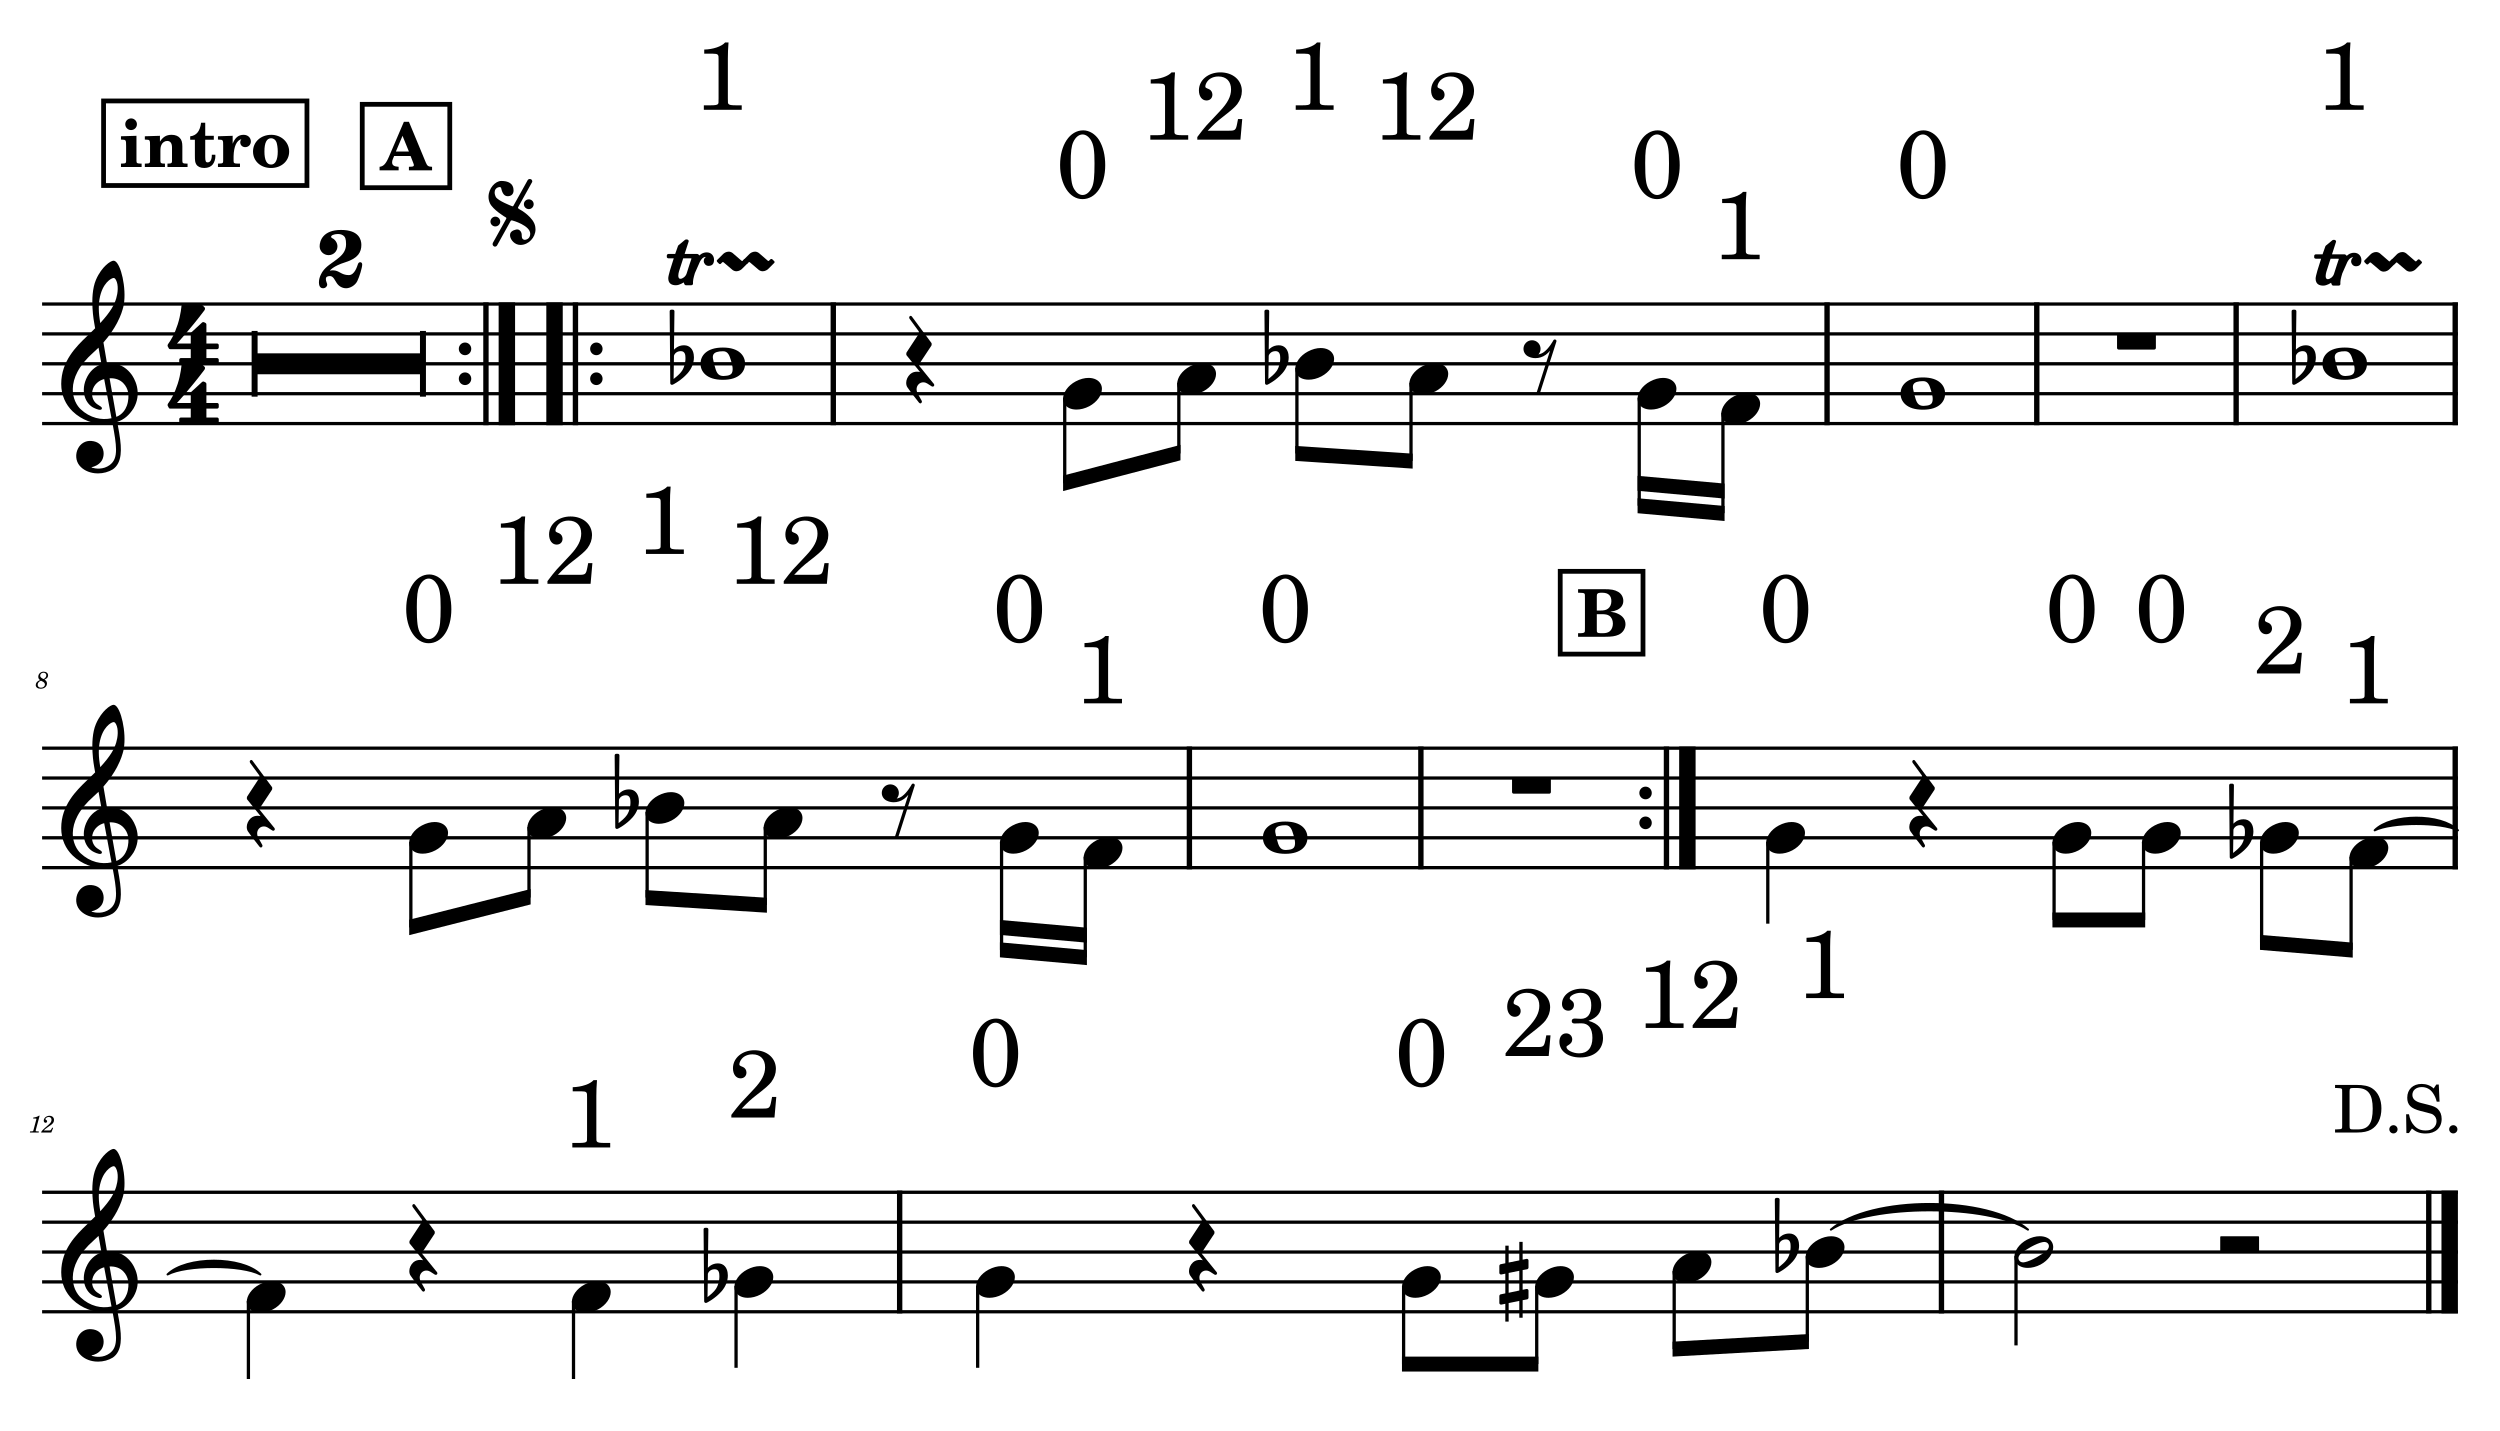 <?xml version="1.0" encoding="UTF-8" standalone="no"?>
<svg width="4208.47px" height="2409.45px" viewBox="0 0 4208.47 2409.45"
 xmlns="http://www.w3.org/2000/svg" xmlns:xlink="http://www.w3.org/1999/xlink" version="1.2" baseProfile="tiny">
<title>PETE_PIRATA</title>
<desc>Generated by MuseScore 3.6.2</desc>
<polyline class="StaffLines" fill="none" stroke="#000000" stroke-width="5.53" stroke-linejoin="bevel" points="70.866,511.817 4137.61,511.817"/>
<polyline class="StaffLines" fill="none" stroke="#000000" stroke-width="5.53" stroke-linejoin="bevel" points="70.866,562.117 4137.61,562.117"/>
<polyline class="StaffLines" fill="none" stroke="#000000" stroke-width="5.53" stroke-linejoin="bevel" points="70.866,612.417 4137.61,612.417"/>
<polyline class="StaffLines" fill="none" stroke="#000000" stroke-width="5.53" stroke-linejoin="bevel" points="70.866,662.717 4137.61,662.717"/>
<polyline class="StaffLines" fill="none" stroke="#000000" stroke-width="5.53" stroke-linejoin="bevel" points="70.866,713.017 4137.61,713.017"/>
<polyline class="StaffLines" fill="none" stroke="#000000" stroke-width="5.53" stroke-linejoin="bevel" points="70.866,1259.43 4137.61,1259.43"/>
<polyline class="StaffLines" fill="none" stroke="#000000" stroke-width="5.53" stroke-linejoin="bevel" points="70.866,1309.73 4137.61,1309.73"/>
<polyline class="StaffLines" fill="none" stroke="#000000" stroke-width="5.53" stroke-linejoin="bevel" points="70.866,1360.03 4137.61,1360.03"/>
<polyline class="StaffLines" fill="none" stroke="#000000" stroke-width="5.53" stroke-linejoin="bevel" points="70.866,1410.33 4137.61,1410.33"/>
<polyline class="StaffLines" fill="none" stroke="#000000" stroke-width="5.53" stroke-linejoin="bevel" points="70.866,1460.63 4137.61,1460.63"/>
<polyline class="StaffLines" fill="none" stroke="#000000" stroke-width="5.53" stroke-linejoin="bevel" points="70.866,2007.05 4137.61,2007.05"/>
<polyline class="StaffLines" fill="none" stroke="#000000" stroke-width="5.53" stroke-linejoin="bevel" points="70.866,2057.35 4137.61,2057.35"/>
<polyline class="StaffLines" fill="none" stroke="#000000" stroke-width="5.53" stroke-linejoin="bevel" points="70.866,2107.65 4137.61,2107.65"/>
<polyline class="StaffLines" fill="none" stroke="#000000" stroke-width="5.53" stroke-linejoin="bevel" points="70.866,2157.95 4137.61,2157.95"/>
<polyline class="StaffLines" fill="none" stroke="#000000" stroke-width="5.53" stroke-linejoin="bevel" points="70.866,2208.25 4137.61,2208.25"/>
<path class="MeasureNumber" d="M74.897,1144.03 C76.741,1143.16 77.585,1142.68 78.303,1142.11 C80.022,1140.8 80.944,1138.96 80.944,1136.91 C80.944,1133.27 77.866,1130.68 73.585,1130.68 C68.428,1130.68 64.428,1134.39 64.428,1139.24 C64.428,1141.68 65.272,1143.24 67.428,1144.8 C62.71,1146.6 60.178,1149.52 60.178,1153.16 C60.178,1157.03 63.382,1159.43 68.507,1159.43 C74.663,1159.43 79.069,1155.68 79.069,1150.47 C79.069,1148.99 78.585,1147.55 77.71,1146.39 C77.1,1145.6 76.382,1144.99 74.897,1144.03 M73.178,1143.08 C69.1,1141.16 67.632,1139.6 67.632,1137.32 C67.632,1134.55 70.1,1132.39 73.257,1132.39 C76.022,1132.39 77.944,1134.16 77.944,1136.68 C77.944,1138.32 77.178,1140.11 75.866,1141.39 C75.1,1142.16 74.507,1142.55 73.178,1143.08 M68.944,1145.88 C70.866,1146.75 71.507,1147.07 72.507,1147.68 C74.507,1148.88 75.585,1150.47 75.585,1152.27 C75.585,1155.35 72.71,1157.68 68.944,1157.68 C65.538,1157.68 63.428,1155.75 63.428,1152.68 C63.428,1149.68 65.35,1147.32 68.944,1145.88"/>
<path class="MeasureNumber" d="M66.725,1878.13 L65.569,1878.13 C63.366,1879.77 59.132,1881.17 56.241,1881.17 L55.772,1882.93 L58.522,1882.93 C60.96,1882.93 61.241,1883.01 61.241,1883.73 C61.241,1884.09 61.241,1884.09 60.85,1885.52 L56.569,1901.52 C56.038,1903.52 56.007,1903.65 55.647,1904.01 C55.241,1904.4 54.397,1904.52 52.288,1904.57 L50.569,1904.57 L50.366,1906.45 L65.163,1906.45 L65.397,1904.57 L63.241,1904.57 C60.647,1904.57 60.085,1904.37 60.085,1903.49 C60.085,1903.21 60.241,1902.29 60.444,1901.52 L66.725,1878.13 M87.991,1898.17 L86.96,1900.01 C85.35,1902.77 85.038,1903.01 82.991,1903.04 L73.725,1903.04 C74.678,1901.77 76.444,1900.29 79.632,1898.04 C84.913,1894.42 85.272,1894.17 86.397,1893.29 C89.6,1890.81 90.913,1888.45 90.913,1885.29 C90.913,1881.09 87.803,1878.29 83.194,1878.29 C78.085,1878.29 73.647,1882.06 73.647,1886.42 C73.647,1888.65 74.835,1890.09 76.757,1890.09 C78.194,1890.09 79.319,1889.01 79.319,1887.52 C79.319,1886.49 78.803,1885.81 77.475,1885.09 C76.522,1884.6 76.366,1884.42 76.366,1883.93 C76.366,1882.21 79.319,1880.29 82.038,1880.29 C84.835,1880.29 86.725,1882.17 86.725,1884.98 C86.725,1887.96 85.397,1890.17 81.803,1893.29 C71.163,1902.52 69.553,1904.21 69.194,1906.45 L86.35,1906.45 L89.444,1898.73 L87.991,1898.17 "/>
<path class="TieSegment" stroke="#000000" stroke-width="3.52" stroke-linecap="round" stroke-linejoin="round" fill-rule="evenodd" d="M3997.53,1397.76 C4025.54,1369.42 4109.59,1369.42 4137.61,1397.76 C4109.59,1383.51 4025.54,1383.51 3997.53,1397.76"/>
<path class="TieSegment" stroke="#000000" stroke-width="3.52" stroke-linecap="round" stroke-linejoin="round" fill-rule="evenodd" d="M282.095,2145.37 C313.33,2114.59 407.036,2114.59 438.271,2145.37 C407.036,2128.68 313.33,2128.68 282.095,2145.37"/>
<path class="TieSegment" stroke="#000000" stroke-width="3.52" stroke-linecap="round" stroke-linejoin="round" fill-rule="evenodd" d="M3082.11,2069.92 C3148.46,2012.46 3347.49,2012.46 3413.83,2069.92 C3347.49,2026.54 3148.46,2026.54 3082.11,2069.92"/>
<path class="BarLine" transform="matrix(2.012,0,0,2.012,772.361,587.267)" d="M10.406,0 C10.406,-2.906 8.094,-5.297 5.203,-5.297 C2.297,-5.297 0,-2.906 0,0 C0,2.906 2.297,5.297 5.203,5.297 C8.094,5.297 10.406,2.906 10.406,0"/>
<path class="BarLine" transform="matrix(2.012,0,0,2.012,772.361,637.567)" d="M10.406,0 C10.406,-2.906 8.094,-5.297 5.203,-5.297 C2.297,-5.297 0,-2.906 0,0 C0,2.906 2.297,5.297 5.203,5.297 C8.094,5.297 10.406,2.906 10.406,0"/>
<polyline class="BarLine" stroke="#000000" stroke-width="9.05" stroke-linejoin="bevel" points="818.032,509.05 818.032,715.783"/>
<polyline class="BarLine" stroke="#000000" stroke-width="27.67" stroke-linejoin="bevel" points="853.242,509.05 853.242,715.783"/>
<polyline class="BarLine" stroke="#000000" stroke-width="27.67" stroke-linejoin="bevel" points="933.491,509.05 933.491,715.783"/>
<polyline class="BarLine" stroke="#000000" stroke-width="9.05" stroke-linejoin="bevel" points="968.701,509.05 968.701,715.783"/>
<path class="BarLine" transform="matrix(2.012,0,0,2.012,993.442,587.267)" d="M10.406,0 C10.406,-2.906 8.094,-5.297 5.203,-5.297 C2.297,-5.297 0,-2.906 0,0 C0,2.906 2.297,5.297 5.203,5.297 C8.094,5.297 10.406,2.906 10.406,0"/>
<path class="BarLine" transform="matrix(2.012,0,0,2.012,993.442,637.567)" d="M10.406,0 C10.406,-2.906 8.094,-5.297 5.203,-5.297 C2.297,-5.297 0,-2.906 0,0 C0,2.906 2.297,5.297 5.203,5.297 C8.094,5.297 10.406,2.906 10.406,0"/>
<polyline class="BarLine" stroke="#000000" stroke-width="9.05" stroke-linejoin="bevel" points="1402.74,509.05 1402.74,715.783"/>
<polyline class="BarLine" stroke="#000000" stroke-width="9.05" stroke-linejoin="bevel" points="3075.65,509.05 3075.65,715.783"/>
<polyline class="BarLine" stroke="#000000" stroke-width="9.05" stroke-linejoin="bevel" points="3428.68,509.05 3428.68,715.783"/>
<polyline class="BarLine" stroke="#000000" stroke-width="9.05" stroke-linejoin="bevel" points="3764.29,509.05 3764.29,715.783"/>
<polyline class="BarLine" stroke="#000000" stroke-width="9.05" stroke-linejoin="bevel" points="4133.08,509.05 4133.08,715.783"/>
<polyline class="BarLine" stroke="#000000" stroke-width="9.05" stroke-linejoin="bevel" points="2002.22,1256.67 2002.22,1463.4"/>
<polyline class="BarLine" stroke="#000000" stroke-width="9.05" stroke-linejoin="bevel" points="2391.9,1256.67 2391.9,1463.4"/>
<path class="BarLine" transform="matrix(2.012,0,0,2.012,2759.64,1334.88)" d="M10.406,0 C10.406,-2.906 8.094,-5.297 5.203,-5.297 C2.297,-5.297 0,-2.906 0,0 C0,2.906 2.297,5.297 5.203,5.297 C8.094,5.297 10.406,2.906 10.406,0"/>
<path class="BarLine" transform="matrix(2.012,0,0,2.012,2759.64,1385.18)" d="M10.406,0 C10.406,-2.906 8.094,-5.297 5.203,-5.297 C2.297,-5.297 0,-2.906 0,0 C0,2.906 2.297,5.297 5.203,5.297 C8.094,5.297 10.406,2.906 10.406,0"/>
<polyline class="BarLine" stroke="#000000" stroke-width="9.05" stroke-linejoin="bevel" points="2805.31,1256.67 2805.31,1463.4"/>
<polyline class="BarLine" stroke="#000000" stroke-width="27.67" stroke-linejoin="bevel" points="2840.52,1256.67 2840.52,1463.4"/>
<polyline class="BarLine" stroke="#000000" stroke-width="9.05" stroke-linejoin="bevel" points="4133.08,1256.67 4133.08,1463.4"/>
<polyline class="BarLine" stroke="#000000" stroke-width="9.05" stroke-linejoin="bevel" points="1514.47,2004.28 1514.47,2211.01"/>
<polyline class="BarLine" stroke="#000000" stroke-width="9.05" stroke-linejoin="bevel" points="3268.22,2004.28 3268.22,2211.01"/>
<polyline class="BarLine" stroke="#000000" stroke-width="9.05" stroke-linejoin="bevel" points="4088.56,2004.28 4088.56,2211.01"/>
<polyline class="BarLine" stroke="#000000" stroke-width="27.67" stroke-linejoin="bevel" points="4123.77,2004.28 4123.77,2211.01"/>
<path class="Accidental" transform="matrix(2.012,0,0,2.012,1127.32,612.417)" d="M20.094,-7.906 C19.5,-11.797 17.094,-15.5 12,-15.5 C7,-15.5 4.094,-12.406 3.594,-11.797 L4,-43.906 C4,-44.703 3.406,-45.297 2.594,-45.297 L1.406,-45.297 C0.594,-45.297 0,-44.703 0,-43.906 L0.5,16.203 C0.5,17 1.094,17.594 1.906,17.594 C2.094,17.594 2.5,17.5 2.703,17.406 C3.094,17.203 9.594,14 15,7.906 C18.797,3.594 20.297,-1.297 20.297,-5.406 C20.297,-6.297 20.203,-7.094 20.094,-7.906 M13.203,-4 C13.203,-2.5 12.797,2.094 10.297,5.906 C8.594,8.5 5.203,11.203 3.297,12.703 L3.594,-6.797 C3.797,-7.703 5.297,-10.594 9.297,-10.594 C12.906,-10.594 13.203,-7.203 13.203,-5.094 L13.203,-4 "/>
<path class="Accidental" transform="matrix(2.012,0,0,2.012,2128.53,612.417)" d="M20.094,-7.906 C19.5,-11.797 17.094,-15.5 12,-15.5 C7,-15.5 4.094,-12.406 3.594,-11.797 L4,-43.906 C4,-44.703 3.406,-45.297 2.594,-45.297 L1.406,-45.297 C0.594,-45.297 0,-44.703 0,-43.906 L0.5,16.203 C0.5,17 1.094,17.594 1.906,17.594 C2.094,17.594 2.5,17.5 2.703,17.406 C3.094,17.203 9.594,14 15,7.906 C18.797,3.594 20.297,-1.297 20.297,-5.406 C20.297,-6.297 20.203,-7.094 20.094,-7.906 M13.203,-4 C13.203,-2.5 12.797,2.094 10.297,5.906 C8.594,8.5 5.203,11.203 3.297,12.703 L3.594,-6.797 C3.797,-7.703 5.297,-10.594 9.297,-10.594 C12.906,-10.594 13.203,-7.203 13.203,-5.094 L13.203,-4 "/>
<path class="Accidental" transform="matrix(2.012,0,0,2.012,3857.66,612.417)" d="M20.094,-7.906 C19.5,-11.797 17.094,-15.5 12,-15.5 C7,-15.5 4.094,-12.406 3.594,-11.797 L4,-43.906 C4,-44.703 3.406,-45.297 2.594,-45.297 L1.406,-45.297 C0.594,-45.297 0,-44.703 0,-43.906 L0.5,16.203 C0.5,17 1.094,17.594 1.906,17.594 C2.094,17.594 2.5,17.5 2.703,17.406 C3.094,17.203 9.594,14 15,7.906 C18.797,3.594 20.297,-1.297 20.297,-5.406 C20.297,-6.297 20.203,-7.094 20.094,-7.906 M13.203,-4 C13.203,-2.5 12.797,2.094 10.297,5.906 C8.594,8.5 5.203,11.203 3.297,12.703 L3.594,-6.797 C3.797,-7.703 5.297,-10.594 9.297,-10.594 C12.906,-10.594 13.203,-7.203 13.203,-5.094 L13.203,-4 "/>
<path class="Accidental" transform="matrix(2.012,0,0,2.012,1034.71,1360.03)" d="M20.094,-7.906 C19.5,-11.797 17.094,-15.5 12,-15.5 C7,-15.5 4.094,-12.406 3.594,-11.797 L4,-43.906 C4,-44.703 3.406,-45.297 2.594,-45.297 L1.406,-45.297 C0.594,-45.297 0,-44.703 0,-43.906 L0.5,16.203 C0.5,17 1.094,17.594 1.906,17.594 C2.094,17.594 2.5,17.5 2.703,17.406 C3.094,17.203 9.594,14 15,7.906 C18.797,3.594 20.297,-1.297 20.297,-5.406 C20.297,-6.297 20.203,-7.094 20.094,-7.906 M13.203,-4 C13.203,-2.5 12.797,2.094 10.297,5.906 C8.594,8.5 5.203,11.203 3.297,12.703 L3.594,-6.797 C3.797,-7.703 5.297,-10.594 9.297,-10.594 C12.906,-10.594 13.203,-7.203 13.203,-5.094 L13.203,-4 "/>
<path class="Accidental" transform="matrix(2.012,0,0,2.012,3752.52,1410.33)" d="M20.094,-7.906 C19.5,-11.797 17.094,-15.5 12,-15.5 C7,-15.5 4.094,-12.406 3.594,-11.797 L4,-43.906 C4,-44.703 3.406,-45.297 2.594,-45.297 L1.406,-45.297 C0.594,-45.297 0,-44.703 0,-43.906 L0.5,16.203 C0.5,17 1.094,17.594 1.906,17.594 C2.094,17.594 2.5,17.5 2.703,17.406 C3.094,17.203 9.594,14 15,7.906 C18.797,3.594 20.297,-1.297 20.297,-5.406 C20.297,-6.297 20.203,-7.094 20.094,-7.906 M13.203,-4 C13.203,-2.5 12.797,2.094 10.297,5.906 C8.594,8.5 5.203,11.203 3.297,12.703 L3.594,-6.797 C3.797,-7.703 5.297,-10.594 9.297,-10.594 C12.906,-10.594 13.203,-7.203 13.203,-5.094 L13.203,-4 "/>
<path class="Accidental" transform="matrix(2.012,0,0,2.012,1184.4,2157.95)" d="M20.094,-7.906 C19.5,-11.797 17.094,-15.5 12,-15.5 C7,-15.5 4.094,-12.406 3.594,-11.797 L4,-43.906 C4,-44.703 3.406,-45.297 2.594,-45.297 L1.406,-45.297 C0.594,-45.297 0,-44.703 0,-43.906 L0.5,16.203 C0.5,17 1.094,17.594 1.906,17.594 C2.094,17.594 2.5,17.5 2.703,17.406 C3.094,17.203 9.594,14 15,7.906 C18.797,3.594 20.297,-1.297 20.297,-5.406 C20.297,-6.297 20.203,-7.094 20.094,-7.906 M13.203,-4 C13.203,-2.5 12.797,2.094 10.297,5.906 C8.594,8.5 5.203,11.203 3.297,12.703 L3.594,-6.797 C3.797,-7.703 5.297,-10.594 9.297,-10.594 C12.906,-10.594 13.203,-7.203 13.203,-5.094 L13.203,-4 "/>
<path class="Accidental" transform="matrix(2.012,0,0,2.012,2523.97,2157.95)" d="M23.297,-10.594 C23.906,-10.703 24.406,-11.406 24.406,-12 L24.406,-17.906 C24.406,-18.703 23.797,-19.297 23,-19.297 L22.797,-19.297 L19.5,-18.594 L19.5,-33.5 L16.703,-33.5 L16.703,-18 L7.797,-16.203 L7.797,-30.297 L5,-30.297 L5,-15.594 L1.094,-14.797 C0.5,-14.703 0,-14 0,-13.406 L0,-13.203 L0,-7.406 L0,-7.594 C0,-6.797 0.594,-6.203 1.406,-6.203 L1.703,-6.203 L5,-6.906 L5,9.594 L1.094,10.406 C0.5,10.5 0,11.203 0,11.797 L0,17.594 C0,18.406 0.594,19 1.406,19 L1.703,19 L5,18.297 L5,33.203 L7.797,33.203 L7.797,17.703 L16.703,15.906 L16.703,30 L19.5,30 L19.5,15.297 L23.297,14.594 C23.906,14.5 24.406,13.797 24.406,13.203 L24.406,7.297 C24.406,6.5 23.797,5.906 23,5.906 L22.797,5.906 L19.5,6.594 L19.5,-9.906 L23.297,-10.594 M7.797,9.094 L7.797,-7.5 L16.703,-9.297 L16.703,7.203 L7.797,9.094 "/>
<path class="Accidental" transform="matrix(2.012,0,0,2.012,2987.72,2107.65)" d="M20.094,-7.906 C19.5,-11.797 17.094,-15.5 12,-15.5 C7,-15.5 4.094,-12.406 3.594,-11.797 L4,-43.906 C4,-44.703 3.406,-45.297 2.594,-45.297 L1.406,-45.297 C0.594,-45.297 0,-44.703 0,-43.906 L0.5,16.203 C0.5,17 1.094,17.594 1.906,17.594 C2.094,17.594 2.5,17.5 2.703,17.406 C3.094,17.203 9.594,14 15,7.906 C18.797,3.594 20.297,-1.297 20.297,-5.406 C20.297,-6.297 20.203,-7.094 20.094,-7.906 M13.203,-4 C13.203,-2.5 12.797,2.094 10.297,5.906 C8.594,8.5 5.203,11.203 3.297,12.703 L3.594,-6.797 C3.797,-7.703 5.297,-10.594 9.297,-10.594 C12.906,-10.594 13.203,-7.203 13.203,-5.094 L13.203,-4 "/>
<polyline class="Stem" stroke="#000000" stroke-width="5.53" stroke-linejoin="bevel" points="1792.35,669.477 1792.35,813.617"/>
<polyline class="Stem" stroke="#000000" stroke-width="5.53" stroke-linejoin="bevel" points="1984.43,644.327 1984.43,763.317"/>
<polyline class="Stem" stroke="#000000" stroke-width="5.53" stroke-linejoin="bevel" points="2183.2,619.177 2183.2,763.317"/>
<polyline class="Stem" stroke="#000000" stroke-width="5.53" stroke-linejoin="bevel" points="2375.28,644.327 2375.28,775.892"/>
<polyline class="Stem" stroke="#000000" stroke-width="5.53" stroke-linejoin="bevel" points="2759.45,669.477 2759.45,851.342"/>
<polyline class="Stem" stroke="#000000" stroke-width="5.53" stroke-linejoin="bevel" points="2900.37,694.627 2900.37,863.917"/>
<polyline class="Stem" stroke="#000000" stroke-width="5.53" stroke-linejoin="bevel" points="691.616,1417.09 691.616,1561.23"/>
<polyline class="Stem" stroke="#000000" stroke-width="5.53" stroke-linejoin="bevel" points="890.496,1391.94 890.496,1510.93"/>
<polyline class="Stem" stroke="#000000" stroke-width="5.53" stroke-linejoin="bevel" points="1089.38,1366.79 1089.38,1510.93"/>
<polyline class="Stem" stroke="#000000" stroke-width="5.53" stroke-linejoin="bevel" points="1288.26,1391.94 1288.26,1523.51"/>
<polyline class="Stem" stroke="#000000" stroke-width="5.53" stroke-linejoin="bevel" points="1686.02,1417.09 1686.02,1598.96"/>
<polyline class="Stem" stroke="#000000" stroke-width="5.53" stroke-linejoin="bevel" points="1826.94,1442.24 1826.94,1611.53"/>
<polyline class="Stem" stroke="#000000" stroke-width="5.53" stroke-linejoin="bevel" points="2975.88,1417.09 2975.88,1554.94"/>
<polyline class="Stem" stroke="#000000" stroke-width="5.53" stroke-linejoin="bevel" points="3457.82,1417.09 3457.82,1548.66"/>
<polyline class="Stem" stroke="#000000" stroke-width="5.53" stroke-linejoin="bevel" points="3608.43,1417.09 3608.43,1548.66"/>
<polyline class="Stem" stroke="#000000" stroke-width="5.53" stroke-linejoin="bevel" points="3807.19,1417.09 3807.19,1586.38"/>
<polyline class="Stem" stroke="#000000" stroke-width="5.53" stroke-linejoin="bevel" points="3957.8,1442.24 3957.8,1598.96"/>
<polyline class="Stem" stroke="#000000" stroke-width="5.53" stroke-linejoin="bevel" points="418.157,2189.86 418.157,2321.42"/>
<polyline class="Stem" stroke="#000000" stroke-width="5.53" stroke-linejoin="bevel" points="965.434,2189.86 965.434,2321.42"/>
<polyline class="Stem" stroke="#000000" stroke-width="5.53" stroke-linejoin="bevel" points="1239.07,2164.71 1239.07,2302.56"/>
<polyline class="Stem" stroke="#000000" stroke-width="5.53" stroke-linejoin="bevel" points="1645.78,2164.71 1645.78,2302.56"/>
<polyline class="Stem" stroke="#000000" stroke-width="5.53" stroke-linejoin="bevel" points="2362.82,2164.71 2362.82,2296.27"/>
<polyline class="Stem" stroke="#000000" stroke-width="5.53" stroke-linejoin="bevel" points="2586.89,2164.71 2586.89,2296.27"/>
<polyline class="Stem" stroke="#000000" stroke-width="5.53" stroke-linejoin="bevel" points="2818.31,2139.56 2818.31,2271.12"/>
<polyline class="Stem" stroke="#000000" stroke-width="5.53" stroke-linejoin="bevel" points="3042.39,2114.41 3042.39,2258.55"/>
<polyline class="Stem" stroke="#000000" stroke-width="5.53" stroke-linejoin="bevel" points="3393.72,2114.41 3393.72,2264.83"/>
<path class="Note" transform="matrix(2.012,0,0,2.012,1179.22,612.417)" d="M18.703,-13.594 C4.906,-13.594 0,-6.594 0,-0.094 C0,6.406 4.906,13.406 18.703,13.406 C32.5,13.406 37.297,6.406 37.297,-0.094 C37.297,-6.594 32.5,-13.594 18.703,-13.594 M10.406,-4.5 C10.297,-4.906 10.297,-5.297 10.297,-5.703 C10.297,-6.5 10.5,-7.297 10.906,-8 C11.594,-9 12.797,-9.703 14.297,-10 C15.594,-10.297 16.297,-10.5 18.906,-10.5 L19,-10.5 C23,-10.5 24.297,-6.797 25.406,-3 L25.703,-2 C26.5,0.594 26.906,2.797 26.906,4.5 C26.906,5.703 26.703,6.797 26.297,7.594 C25.703,8.703 24.703,9.406 23,9.797 C22.094,10 20.594,10.094 20.594,10.094 C20.094,10.094 19.703,10.203 19.297,10.203 C16.094,10.203 14.094,9 12.703,4.703 C11.5,1 11.297,-0.094 10.406,-4.5"/>
<path class="Note" transform="matrix(2.012,0,0,2.012,1789.58,662.717)" d="M31.5,-8.094 C29.703,-11.406 25.906,-13.203 21.297,-13.203 C17.906,-13.203 14.203,-12.203 10.594,-10.297 C4,-6.797 0,-0.906 0,4.203 C0,5.594 0.297,7 1,8.297 C2.797,11.594 6.594,13.297 11.203,13.297 C14.594,13.297 18.297,12.406 21.906,10.5 C28.5,7 32.5,1.094 32.5,-4 C32.5,-5.406 32.203,-6.797 31.5,-8.094"/>
<path class="Note" transform="matrix(2.012,0,0,2.012,1981.67,637.567)" d="M31.5,-8.094 C29.703,-11.406 25.906,-13.203 21.297,-13.203 C17.906,-13.203 14.203,-12.203 10.594,-10.297 C4,-6.797 0,-0.906 0,4.203 C0,5.594 0.297,7 1,8.297 C2.797,11.594 6.594,13.297 11.203,13.297 C14.594,13.297 18.297,12.406 21.906,10.5 C28.5,7 32.5,1.094 32.5,-4 C32.5,-5.406 32.203,-6.797 31.5,-8.094"/>
<path class="Note" transform="matrix(2.012,0,0,2.012,2180.43,612.417)" d="M31.5,-8.094 C29.703,-11.406 25.906,-13.203 21.297,-13.203 C17.906,-13.203 14.203,-12.203 10.594,-10.297 C4,-6.797 0,-0.906 0,4.203 C0,5.594 0.297,7 1,8.297 C2.797,11.594 6.594,13.297 11.203,13.297 C14.594,13.297 18.297,12.406 21.906,10.5 C28.5,7 32.5,1.094 32.5,-4 C32.5,-5.406 32.203,-6.797 31.5,-8.094"/>
<path class="Note" transform="matrix(2.012,0,0,2.012,2372.51,637.567)" d="M31.5,-8.094 C29.703,-11.406 25.906,-13.203 21.297,-13.203 C17.906,-13.203 14.203,-12.203 10.594,-10.297 C4,-6.797 0,-0.906 0,4.203 C0,5.594 0.297,7 1,8.297 C2.797,11.594 6.594,13.297 11.203,13.297 C14.594,13.297 18.297,12.406 21.906,10.5 C28.5,7 32.5,1.094 32.5,-4 C32.5,-5.406 32.203,-6.797 31.5,-8.094"/>
<path class="Note" transform="matrix(2.012,0,0,2.012,2756.68,662.717)" d="M31.5,-8.094 C29.703,-11.406 25.906,-13.203 21.297,-13.203 C17.906,-13.203 14.203,-12.203 10.594,-10.297 C4,-6.797 0,-0.906 0,4.203 C0,5.594 0.297,7 1,8.297 C2.797,11.594 6.594,13.297 11.203,13.297 C14.594,13.297 18.297,12.406 21.906,10.5 C28.5,7 32.5,1.094 32.5,-4 C32.5,-5.406 32.203,-6.797 31.5,-8.094"/>
<path class="Note" transform="matrix(2.012,0,0,2.012,2897.6,687.867)" d="M31.5,-8.094 C29.703,-11.406 25.906,-13.203 21.297,-13.203 C17.906,-13.203 14.203,-12.203 10.594,-10.297 C4,-6.797 0,-0.906 0,4.203 C0,5.594 0.297,7 1,8.297 C2.797,11.594 6.594,13.297 11.203,13.297 C14.594,13.297 18.297,12.406 21.906,10.5 C28.5,7 32.5,1.094 32.5,-4 C32.5,-5.406 32.203,-6.797 31.5,-8.094"/>
<path class="Note" transform="matrix(2.012,0,0,2.012,3199.36,662.717)" d="M18.703,-13.594 C4.906,-13.594 0,-6.594 0,-0.094 C0,6.406 4.906,13.406 18.703,13.406 C32.5,13.406 37.297,6.406 37.297,-0.094 C37.297,-6.594 32.5,-13.594 18.703,-13.594 M10.406,-4.5 C10.297,-4.906 10.297,-5.297 10.297,-5.703 C10.297,-6.5 10.5,-7.297 10.906,-8 C11.594,-9 12.797,-9.703 14.297,-10 C15.594,-10.297 16.297,-10.5 18.906,-10.5 L19,-10.5 C23,-10.5 24.297,-6.797 25.406,-3 L25.703,-2 C26.5,0.594 26.906,2.797 26.906,4.5 C26.906,5.703 26.703,6.797 26.297,7.594 C25.703,8.703 24.703,9.406 23,9.797 C22.094,10 20.594,10.094 20.594,10.094 C20.094,10.094 19.703,10.203 19.297,10.203 C16.094,10.203 14.094,9 12.703,4.703 C11.5,1 11.297,-0.094 10.406,-4.5"/>
<path class="Note" transform="matrix(2.012,0,0,2.012,3909.56,612.417)" d="M18.703,-13.594 C4.906,-13.594 0,-6.594 0,-0.094 C0,6.406 4.906,13.406 18.703,13.406 C32.5,13.406 37.297,6.406 37.297,-0.094 C37.297,-6.594 32.5,-13.594 18.703,-13.594 M10.406,-4.5 C10.297,-4.906 10.297,-5.297 10.297,-5.703 C10.297,-6.5 10.5,-7.297 10.906,-8 C11.594,-9 12.797,-9.703 14.297,-10 C15.594,-10.297 16.297,-10.5 18.906,-10.5 L19,-10.5 C23,-10.5 24.297,-6.797 25.406,-3 L25.703,-2 C26.5,0.594 26.906,2.797 26.906,4.5 C26.906,5.703 26.703,6.797 26.297,7.594 C25.703,8.703 24.703,9.406 23,9.797 C22.094,10 20.594,10.094 20.594,10.094 C20.094,10.094 19.703,10.203 19.297,10.203 C16.094,10.203 14.094,9 12.703,4.703 C11.5,1 11.297,-0.094 10.406,-4.5"/>
<path class="Note" transform="matrix(2.012,0,0,2.012,688.85,1410.33)" d="M31.5,-8.094 C29.703,-11.406 25.906,-13.203 21.297,-13.203 C17.906,-13.203 14.203,-12.203 10.594,-10.297 C4,-6.797 0,-0.906 0,4.203 C0,5.594 0.297,7 1,8.297 C2.797,11.594 6.594,13.297 11.203,13.297 C14.594,13.297 18.297,12.406 21.906,10.5 C28.5,7 32.5,1.094 32.5,-4 C32.5,-5.406 32.203,-6.797 31.5,-8.094"/>
<path class="Note" transform="matrix(2.012,0,0,2.012,887.73,1385.18)" d="M31.5,-8.094 C29.703,-11.406 25.906,-13.203 21.297,-13.203 C17.906,-13.203 14.203,-12.203 10.594,-10.297 C4,-6.797 0,-0.906 0,4.203 C0,5.594 0.297,7 1,8.297 C2.797,11.594 6.594,13.297 11.203,13.297 C14.594,13.297 18.297,12.406 21.906,10.5 C28.5,7 32.5,1.094 32.5,-4 C32.5,-5.406 32.203,-6.797 31.5,-8.094"/>
<path class="Note" transform="matrix(2.012,0,0,2.012,1086.61,1360.03)" d="M31.5,-8.094 C29.703,-11.406 25.906,-13.203 21.297,-13.203 C17.906,-13.203 14.203,-12.203 10.594,-10.297 C4,-6.797 0,-0.906 0,4.203 C0,5.594 0.297,7 1,8.297 C2.797,11.594 6.594,13.297 11.203,13.297 C14.594,13.297 18.297,12.406 21.906,10.5 C28.5,7 32.5,1.094 32.5,-4 C32.5,-5.406 32.203,-6.797 31.5,-8.094"/>
<path class="Note" transform="matrix(2.012,0,0,2.012,1285.49,1385.18)" d="M31.5,-8.094 C29.703,-11.406 25.906,-13.203 21.297,-13.203 C17.906,-13.203 14.203,-12.203 10.594,-10.297 C4,-6.797 0,-0.906 0,4.203 C0,5.594 0.297,7 1,8.297 C2.797,11.594 6.594,13.297 11.203,13.297 C14.594,13.297 18.297,12.406 21.906,10.5 C28.5,7 32.5,1.094 32.5,-4 C32.5,-5.406 32.203,-6.797 31.5,-8.094"/>
<path class="Note" transform="matrix(2.012,0,0,2.012,1683.25,1410.33)" d="M31.5,-8.094 C29.703,-11.406 25.906,-13.203 21.297,-13.203 C17.906,-13.203 14.203,-12.203 10.594,-10.297 C4,-6.797 0,-0.906 0,4.203 C0,5.594 0.297,7 1,8.297 C2.797,11.594 6.594,13.297 11.203,13.297 C14.594,13.297 18.297,12.406 21.906,10.5 C28.5,7 32.5,1.094 32.5,-4 C32.5,-5.406 32.203,-6.797 31.5,-8.094"/>
<path class="Note" transform="matrix(2.012,0,0,2.012,1824.17,1435.48)" d="M31.5,-8.094 C29.703,-11.406 25.906,-13.203 21.297,-13.203 C17.906,-13.203 14.203,-12.203 10.594,-10.297 C4,-6.797 0,-0.906 0,4.203 C0,5.594 0.297,7 1,8.297 C2.797,11.594 6.594,13.297 11.203,13.297 C14.594,13.297 18.297,12.406 21.906,10.5 C28.5,7 32.5,1.094 32.5,-4 C32.5,-5.406 32.203,-6.797 31.5,-8.094"/>
<path class="Note" transform="matrix(2.012,0,0,2.012,2125.93,1410.33)" d="M18.703,-13.594 C4.906,-13.594 0,-6.594 0,-0.094 C0,6.406 4.906,13.406 18.703,13.406 C32.5,13.406 37.297,6.406 37.297,-0.094 C37.297,-6.594 32.5,-13.594 18.703,-13.594 M10.406,-4.5 C10.297,-4.906 10.297,-5.297 10.297,-5.703 C10.297,-6.5 10.5,-7.297 10.906,-8 C11.594,-9 12.797,-9.703 14.297,-10 C15.594,-10.297 16.297,-10.5 18.906,-10.5 L19,-10.5 C23,-10.5 24.297,-6.797 25.406,-3 L25.703,-2 C26.5,0.594 26.906,2.797 26.906,4.5 C26.906,5.703 26.703,6.797 26.297,7.594 C25.703,8.703 24.703,9.406 23,9.797 C22.094,10 20.594,10.094 20.594,10.094 C20.094,10.094 19.703,10.203 19.297,10.203 C16.094,10.203 14.094,9 12.703,4.703 C11.5,1 11.297,-0.094 10.406,-4.5"/>
<path class="Note" transform="matrix(2.012,0,0,2.012,2973.11,1410.33)" d="M31.5,-8.094 C29.703,-11.406 25.906,-13.203 21.297,-13.203 C17.906,-13.203 14.203,-12.203 10.594,-10.297 C4,-6.797 0,-0.906 0,4.203 C0,5.594 0.297,7 1,8.297 C2.797,11.594 6.594,13.297 11.203,13.297 C14.594,13.297 18.297,12.406 21.906,10.5 C28.5,7 32.5,1.094 32.5,-4 C32.5,-5.406 32.203,-6.797 31.5,-8.094"/>
<path class="Note" transform="matrix(2.012,0,0,2.012,3455.05,1410.33)" d="M31.5,-8.094 C29.703,-11.406 25.906,-13.203 21.297,-13.203 C17.906,-13.203 14.203,-12.203 10.594,-10.297 C4,-6.797 0,-0.906 0,4.203 C0,5.594 0.297,7 1,8.297 C2.797,11.594 6.594,13.297 11.203,13.297 C14.594,13.297 18.297,12.406 21.906,10.5 C28.5,7 32.5,1.094 32.5,-4 C32.5,-5.406 32.203,-6.797 31.5,-8.094"/>
<path class="Note" transform="matrix(2.012,0,0,2.012,3605.66,1410.33)" d="M31.5,-8.094 C29.703,-11.406 25.906,-13.203 21.297,-13.203 C17.906,-13.203 14.203,-12.203 10.594,-10.297 C4,-6.797 0,-0.906 0,4.203 C0,5.594 0.297,7 1,8.297 C2.797,11.594 6.594,13.297 11.203,13.297 C14.594,13.297 18.297,12.406 21.906,10.5 C28.5,7 32.5,1.094 32.5,-4 C32.5,-5.406 32.203,-6.797 31.5,-8.094"/>
<path class="Note" transform="matrix(2.012,0,0,2.012,3804.43,1410.33)" d="M31.5,-8.094 C29.703,-11.406 25.906,-13.203 21.297,-13.203 C17.906,-13.203 14.203,-12.203 10.594,-10.297 C4,-6.797 0,-0.906 0,4.203 C0,5.594 0.297,7 1,8.297 C2.797,11.594 6.594,13.297 11.203,13.297 C14.594,13.297 18.297,12.406 21.906,10.5 C28.5,7 32.5,1.094 32.5,-4 C32.5,-5.406 32.203,-6.797 31.5,-8.094"/>
<path class="Note" transform="matrix(2.012,0,0,2.012,3955.03,1435.48)" d="M31.5,-8.094 C29.703,-11.406 25.906,-13.203 21.297,-13.203 C17.906,-13.203 14.203,-12.203 10.594,-10.297 C4,-6.797 0,-0.906 0,4.203 C0,5.594 0.297,7 1,8.297 C2.797,11.594 6.594,13.297 11.203,13.297 C14.594,13.297 18.297,12.406 21.906,10.5 C28.5,7 32.5,1.094 32.5,-4 C32.5,-5.406 32.203,-6.797 31.5,-8.094"/>
<path class="Note" transform="matrix(2.012,0,0,2.012,415.39,2183.1)" d="M31.5,-8.094 C29.703,-11.406 25.906,-13.203 21.297,-13.203 C17.906,-13.203 14.203,-12.203 10.594,-10.297 C4,-6.797 0,-0.906 0,4.203 C0,5.594 0.297,7 1,8.297 C2.797,11.594 6.594,13.297 11.203,13.297 C14.594,13.297 18.297,12.406 21.906,10.5 C28.5,7 32.5,1.094 32.5,-4 C32.5,-5.406 32.203,-6.797 31.5,-8.094"/>
<path class="Note" transform="matrix(2.012,0,0,2.012,962.667,2183.1)" d="M31.5,-8.094 C29.703,-11.406 25.906,-13.203 21.297,-13.203 C17.906,-13.203 14.203,-12.203 10.594,-10.297 C4,-6.797 0,-0.906 0,4.203 C0,5.594 0.297,7 1,8.297 C2.797,11.594 6.594,13.297 11.203,13.297 C14.594,13.297 18.297,12.406 21.906,10.5 C28.5,7 32.5,1.094 32.5,-4 C32.5,-5.406 32.203,-6.797 31.5,-8.094"/>
<path class="Note" transform="matrix(2.012,0,0,2.012,1236.31,2157.95)" d="M31.5,-8.094 C29.703,-11.406 25.906,-13.203 21.297,-13.203 C17.906,-13.203 14.203,-12.203 10.594,-10.297 C4,-6.797 0,-0.906 0,4.203 C0,5.594 0.297,7 1,8.297 C2.797,11.594 6.594,13.297 11.203,13.297 C14.594,13.297 18.297,12.406 21.906,10.5 C28.5,7 32.5,1.094 32.5,-4 C32.5,-5.406 32.203,-6.797 31.5,-8.094"/>
<path class="Note" transform="matrix(2.012,0,0,2.012,1643.02,2157.95)" d="M31.5,-8.094 C29.703,-11.406 25.906,-13.203 21.297,-13.203 C17.906,-13.203 14.203,-12.203 10.594,-10.297 C4,-6.797 0,-0.906 0,4.203 C0,5.594 0.297,7 1,8.297 C2.797,11.594 6.594,13.297 11.203,13.297 C14.594,13.297 18.297,12.406 21.906,10.5 C28.5,7 32.5,1.094 32.5,-4 C32.5,-5.406 32.203,-6.797 31.5,-8.094"/>
<path class="Note" transform="matrix(2.012,0,0,2.012,2360.05,2157.95)" d="M31.5,-8.094 C29.703,-11.406 25.906,-13.203 21.297,-13.203 C17.906,-13.203 14.203,-12.203 10.594,-10.297 C4,-6.797 0,-0.906 0,4.203 C0,5.594 0.297,7 1,8.297 C2.797,11.594 6.594,13.297 11.203,13.297 C14.594,13.297 18.297,12.406 21.906,10.5 C28.5,7 32.5,1.094 32.5,-4 C32.5,-5.406 32.203,-6.797 31.5,-8.094"/>
<path class="Note" transform="matrix(2.012,0,0,2.012,2584.13,2157.95)" d="M31.5,-8.094 C29.703,-11.406 25.906,-13.203 21.297,-13.203 C17.906,-13.203 14.203,-12.203 10.594,-10.297 C4,-6.797 0,-0.906 0,4.203 C0,5.594 0.297,7 1,8.297 C2.797,11.594 6.594,13.297 11.203,13.297 C14.594,13.297 18.297,12.406 21.906,10.5 C28.5,7 32.5,1.094 32.5,-4 C32.5,-5.406 32.203,-6.797 31.5,-8.094"/>
<path class="Note" transform="matrix(2.012,0,0,2.012,2815.55,2132.8)" d="M31.5,-8.094 C29.703,-11.406 25.906,-13.203 21.297,-13.203 C17.906,-13.203 14.203,-12.203 10.594,-10.297 C4,-6.797 0,-0.906 0,4.203 C0,5.594 0.297,7 1,8.297 C2.797,11.594 6.594,13.297 11.203,13.297 C14.594,13.297 18.297,12.406 21.906,10.5 C28.5,7 32.5,1.094 32.5,-4 C32.5,-5.406 32.203,-6.797 31.5,-8.094"/>
<path class="Note" transform="matrix(2.012,0,0,2.012,3039.62,2107.65)" d="M31.5,-8.094 C29.703,-11.406 25.906,-13.203 21.297,-13.203 C17.906,-13.203 14.203,-12.203 10.594,-10.297 C4,-6.797 0,-0.906 0,4.203 C0,5.594 0.297,7 1,8.297 C2.797,11.594 6.594,13.297 11.203,13.297 C14.594,13.297 18.297,12.406 21.906,10.5 C28.5,7 32.5,1.094 32.5,-4 C32.5,-5.406 32.203,-6.797 31.5,-8.094"/>
<path class="Note" transform="matrix(2.012,0,0,2.012,3390.95,2107.65)" d="M31.5,-8.141 C29.703,-11.438 25.906,-13.234 21.297,-13.234 C17.906,-13.234 14.203,-12.234 10.594,-10.344 C4,-6.844 0,-0.938 0,4.156 C0,5.562 0.297,6.969 1,8.266 C2.797,11.578 6.594,13.281 11.203,13.281 C14.594,13.281 18.297,12.375 21.906,10.484 C28.5,6.969 32.5,1.062 32.5,-4.047 C32.5,-5.438 32.203,-6.844 31.5,-8.141 M27.203,-1.344 C25.5,0.359 22.094,2.453 18.5,4.469 C14.906,6.469 11.297,7.969 8.906,8.469 C8.406,8.578 7.906,8.672 7.406,8.672 C5.797,8.672 4.594,8.078 3.906,6.766 C3.594,6.266 3.406,5.672 3.406,5.062 C3.406,3.969 4.094,2.656 5.203,1.562 C6.906,-0.141 10.203,-2.234 13.797,-4.234 C17.406,-6.234 21,-7.734 23.406,-8.234 C23.906,-8.344 24.406,-8.438 24.906,-8.438 C26.5,-8.438 27.797,-7.844 28.5,-6.547 C28.797,-6.047 28.906,-5.438 28.906,-4.844 C28.906,-3.734 28.297,-2.547 27.203,-1.344"/>
<path class="Clef" transform="matrix(2.012,0,0,2.012,103.058,662.717)" d="M63.359,-5.922 C62.125,-11.344 59.484,-15.172 58.703,-16.203 C55.516,-20.484 51.5,-23.328 46.812,-24.688 C43.703,-25.562 40.703,-25.688 38.281,-25.5 C37.234,-31.516 36.234,-37.391 35.328,-42.844 C40.781,-49.016 44.406,-54.812 46.688,-59.109 C50.156,-65.688 51.297,-70.266 51.359,-70.469 C53.078,-75.688 53.438,-83.391 52.328,-91.594 C51.328,-99.141 49.234,-105.859 46.875,-109.109 C45.859,-110.531 44.797,-111.266 43.766,-111.266 C42.547,-111.266 40.031,-110.031 37.141,-107.25 C34.844,-105.063 31.578,-101.172 29.016,-95.156 C26.016,-88.094 25.797,-78.609 26.156,-71.891 C26.531,-64.609 27.641,-58.922 27.656,-58.875 C27.672,-58.781 27.938,-57.281 28.375,-54.719 C28.156,-54.484 27.906,-54.266 27.656,-54.016 C26.625,-53.016 25.438,-51.891 24.047,-50.5 C23.188,-49.641 22.234,-48.734 21.234,-47.766 C12.797,-39.625 0,-27.297 0,-8.141 C0,-3.438 0.906,0.984 2.688,5 C4.266,8.594 6.562,11.875 9.5,14.75 C17.234,22.312 27.828,25.516 34.875,25.359 C37.828,25.281 40.469,25.047 42.859,24.594 C44.688,34.203 45.828,41.234 45.859,46.578 C45.906,53.094 44.25,57.078 40.359,59.844 C37.922,61.578 35.109,62.531 32.016,62.672 C29.422,62.797 27.156,62.328 25.734,61.922 L25.719,61.922 C25.719,61.922 25.438,61.828 25.422,61.641 C25.406,61.453 25.766,61.406 25.766,61.406 L25.797,61.406 C27.719,60.969 31.281,59.734 33.641,56.438 C35.438,53.906 36.312,49.281 34.469,45.344 C33.359,42.953 30.859,40 25.234,39.547 C22.734,39.344 20.469,39.859 18.469,41.062 C16.656,42.141 15.156,43.781 14.109,45.781 C11.656,50.484 12.109,56.219 15.234,60.062 C18.203,63.688 22.812,66 28.25,66.578 C29.109,66.672 29.953,66.703 30.797,66.703 C35.234,66.703 39.625,65.5 43.203,63.297 C46.859,60.719 48.984,56.734 49.656,51.109 C50.219,46.469 49.828,40.547 48.438,32.469 C48.078,30.375 47.531,27.344 46.875,23.594 C52.625,21.672 56.781,18.094 60.547,12.234 C63.844,6.5 64.781,0.391 63.359,-5.922 M29.141,20.297 C24.5,19.078 20.062,16.578 16.312,13.062 C15,11.844 13.125,9.672 11.656,6.281 C10.297,3.109 9.625,-0.328 9.688,-3.906 C9.75,-8.609 11.062,-13.438 13.562,-18.219 C16.484,-23.797 21.047,-29.328 27.109,-34.656 C28.562,-35.938 29.938,-37.219 31.219,-38.5 C31.984,-34.234 32.812,-29.547 33.688,-24.672 C29.844,-23.406 25.094,-20.25 21.984,-14.594 C18.438,-8.031 18.578,-2.5 19.312,0.984 C20.25,5.438 22.781,9.203 26.234,11.297 C27.172,11.859 31.297,13.984 33.141,13.406 C33.516,13.297 33.781,13.062 33.922,12.734 C34.438,11.562 33.406,10.922 31.859,9.969 C31.25,9.594 30.578,9.172 29.859,8.641 C26.531,6.156 25.078,1.703 26.156,-2.688 C26.734,-5.078 28.016,-7.25 29.859,-8.953 C31.516,-10.5 33.562,-11.594 35.938,-12.234 C37.984,-0.984 40.047,10.172 41.688,18.531 C41.812,19.219 41.953,19.891 42.078,20.562 C37.703,21.5 33.359,21.406 29.141,20.297 M40.469,-12.906 C50.812,-13.375 55.078,-5.938 55.969,-1.109 C56.438,1.438 56.438,5.875 54.891,10.094 C53.719,13.266 51.266,17.344 46.125,19.406 C46.062,18.984 45.984,18.547 45.906,18.125 C44.359,9.344 42.422,-1.656 40.469,-12.906 M33.141,-83.859 C34.922,-89.594 37.656,-92.844 39.656,-94.578 C41.406,-96.094 43.047,-96.812 43.969,-96.812 C44.109,-96.812 44.234,-96.781 44.328,-96.75 C44.797,-96.609 45.328,-96.047 45.797,-95.172 C48.109,-90.891 47.359,-84.172 46.016,-79.734 C44.391,-74.328 41.469,-68.719 32.672,-59.109 C32.5,-60.219 32.344,-61.266 32.188,-62.25 C30.938,-70.531 31.266,-77.812 33.141,-83.859"/>
<path class="Clef" transform="matrix(2.012,0,0,2.012,103.058,1410.33)" d="M63.359,-5.922 C62.125,-11.344 59.484,-15.172 58.703,-16.203 C55.516,-20.484 51.5,-23.328 46.812,-24.688 C43.703,-25.562 40.703,-25.688 38.281,-25.5 C37.234,-31.516 36.234,-37.391 35.328,-42.844 C40.781,-49.016 44.406,-54.812 46.688,-59.109 C50.156,-65.688 51.297,-70.266 51.359,-70.469 C53.078,-75.688 53.438,-83.391 52.328,-91.594 C51.328,-99.141 49.234,-105.859 46.875,-109.109 C45.859,-110.531 44.797,-111.266 43.766,-111.266 C42.547,-111.266 40.031,-110.031 37.141,-107.25 C34.844,-105.063 31.578,-101.172 29.016,-95.156 C26.016,-88.094 25.797,-78.609 26.156,-71.891 C26.531,-64.609 27.641,-58.922 27.656,-58.875 C27.672,-58.781 27.938,-57.281 28.375,-54.719 C28.156,-54.484 27.906,-54.266 27.656,-54.016 C26.625,-53.016 25.438,-51.891 24.047,-50.5 C23.188,-49.641 22.234,-48.734 21.234,-47.766 C12.797,-39.625 0,-27.297 0,-8.141 C0,-3.438 0.906,0.984 2.688,5 C4.266,8.594 6.562,11.875 9.5,14.75 C17.234,22.312 27.828,25.516 34.875,25.359 C37.828,25.281 40.469,25.047 42.859,24.594 C44.688,34.203 45.828,41.234 45.859,46.578 C45.906,53.094 44.25,57.078 40.359,59.844 C37.922,61.578 35.109,62.531 32.016,62.672 C29.422,62.797 27.156,62.328 25.734,61.922 L25.719,61.922 C25.719,61.922 25.438,61.828 25.422,61.641 C25.406,61.453 25.766,61.406 25.766,61.406 L25.797,61.406 C27.719,60.969 31.281,59.734 33.641,56.438 C35.438,53.906 36.312,49.281 34.469,45.344 C33.359,42.953 30.859,40 25.234,39.547 C22.734,39.344 20.469,39.859 18.469,41.062 C16.656,42.141 15.156,43.781 14.109,45.781 C11.656,50.484 12.109,56.219 15.234,60.062 C18.203,63.688 22.812,66 28.25,66.578 C29.109,66.672 29.953,66.703 30.797,66.703 C35.234,66.703 39.625,65.5 43.203,63.297 C46.859,60.719 48.984,56.734 49.656,51.109 C50.219,46.469 49.828,40.547 48.438,32.469 C48.078,30.375 47.531,27.344 46.875,23.594 C52.625,21.672 56.781,18.094 60.547,12.234 C63.844,6.5 64.781,0.391 63.359,-5.922 M29.141,20.297 C24.5,19.078 20.062,16.578 16.312,13.062 C15,11.844 13.125,9.672 11.656,6.281 C10.297,3.109 9.625,-0.328 9.688,-3.906 C9.75,-8.609 11.062,-13.438 13.562,-18.219 C16.484,-23.797 21.047,-29.328 27.109,-34.656 C28.562,-35.938 29.938,-37.219 31.219,-38.5 C31.984,-34.234 32.812,-29.547 33.688,-24.672 C29.844,-23.406 25.094,-20.25 21.984,-14.594 C18.438,-8.031 18.578,-2.5 19.312,0.984 C20.25,5.438 22.781,9.203 26.234,11.297 C27.172,11.859 31.297,13.984 33.141,13.406 C33.516,13.297 33.781,13.062 33.922,12.734 C34.438,11.562 33.406,10.922 31.859,9.969 C31.25,9.594 30.578,9.172 29.859,8.641 C26.531,6.156 25.078,1.703 26.156,-2.688 C26.734,-5.078 28.016,-7.25 29.859,-8.953 C31.516,-10.5 33.562,-11.594 35.938,-12.234 C37.984,-0.984 40.047,10.172 41.688,18.531 C41.812,19.219 41.953,19.891 42.078,20.562 C37.703,21.5 33.359,21.406 29.141,20.297 M40.469,-12.906 C50.812,-13.375 55.078,-5.938 55.969,-1.109 C56.438,1.438 56.438,5.875 54.891,10.094 C53.719,13.266 51.266,17.344 46.125,19.406 C46.062,18.984 45.984,18.547 45.906,18.125 C44.359,9.344 42.422,-1.656 40.469,-12.906 M33.141,-83.859 C34.922,-89.594 37.656,-92.844 39.656,-94.578 C41.406,-96.094 43.047,-96.812 43.969,-96.812 C44.109,-96.812 44.234,-96.781 44.328,-96.75 C44.797,-96.609 45.328,-96.047 45.797,-95.172 C48.109,-90.891 47.359,-84.172 46.016,-79.734 C44.391,-74.328 41.469,-68.719 32.672,-59.109 C32.5,-60.219 32.344,-61.266 32.188,-62.25 C30.938,-70.531 31.266,-77.812 33.141,-83.859"/>
<path class="Clef" transform="matrix(2.012,0,0,2.012,103.058,2157.95)" d="M63.359,-5.922 C62.125,-11.344 59.484,-15.172 58.703,-16.203 C55.516,-20.484 51.5,-23.328 46.812,-24.688 C43.703,-25.562 40.703,-25.688 38.281,-25.5 C37.234,-31.516 36.234,-37.391 35.328,-42.844 C40.781,-49.016 44.406,-54.812 46.688,-59.109 C50.156,-65.688 51.297,-70.266 51.359,-70.469 C53.078,-75.688 53.438,-83.391 52.328,-91.594 C51.328,-99.141 49.234,-105.859 46.875,-109.109 C45.859,-110.531 44.797,-111.266 43.766,-111.266 C42.547,-111.266 40.031,-110.031 37.141,-107.25 C34.844,-105.063 31.578,-101.172 29.016,-95.156 C26.016,-88.094 25.797,-78.609 26.156,-71.891 C26.531,-64.609 27.641,-58.922 27.656,-58.875 C27.672,-58.781 27.938,-57.281 28.375,-54.719 C28.156,-54.484 27.906,-54.266 27.656,-54.016 C26.625,-53.016 25.438,-51.891 24.047,-50.5 C23.188,-49.641 22.234,-48.734 21.234,-47.766 C12.797,-39.625 0,-27.297 0,-8.141 C0,-3.438 0.906,0.984 2.688,5 C4.266,8.594 6.562,11.875 9.5,14.75 C17.234,22.312 27.828,25.516 34.875,25.359 C37.828,25.281 40.469,25.047 42.859,24.594 C44.688,34.203 45.828,41.234 45.859,46.578 C45.906,53.094 44.25,57.078 40.359,59.844 C37.922,61.578 35.109,62.531 32.016,62.672 C29.422,62.797 27.156,62.328 25.734,61.922 L25.719,61.922 C25.719,61.922 25.438,61.828 25.422,61.641 C25.406,61.453 25.766,61.406 25.766,61.406 L25.797,61.406 C27.719,60.969 31.281,59.734 33.641,56.438 C35.438,53.906 36.312,49.281 34.469,45.344 C33.359,42.953 30.859,40 25.234,39.547 C22.734,39.344 20.469,39.859 18.469,41.062 C16.656,42.141 15.156,43.781 14.109,45.781 C11.656,50.484 12.109,56.219 15.234,60.062 C18.203,63.688 22.812,66 28.25,66.578 C29.109,66.672 29.953,66.703 30.797,66.703 C35.234,66.703 39.625,65.5 43.203,63.297 C46.859,60.719 48.984,56.734 49.656,51.109 C50.219,46.469 49.828,40.547 48.438,32.469 C48.078,30.375 47.531,27.344 46.875,23.594 C52.625,21.672 56.781,18.094 60.547,12.234 C63.844,6.5 64.781,0.391 63.359,-5.922 M29.141,20.297 C24.5,19.078 20.062,16.578 16.312,13.062 C15,11.844 13.125,9.672 11.656,6.281 C10.297,3.109 9.625,-0.328 9.688,-3.906 C9.75,-8.609 11.062,-13.438 13.562,-18.219 C16.484,-23.797 21.047,-29.328 27.109,-34.656 C28.562,-35.938 29.938,-37.219 31.219,-38.5 C31.984,-34.234 32.812,-29.547 33.688,-24.672 C29.844,-23.406 25.094,-20.25 21.984,-14.594 C18.438,-8.031 18.578,-2.5 19.312,0.984 C20.25,5.438 22.781,9.203 26.234,11.297 C27.172,11.859 31.297,13.984 33.141,13.406 C33.516,13.297 33.781,13.062 33.922,12.734 C34.438,11.562 33.406,10.922 31.859,9.969 C31.25,9.594 30.578,9.172 29.859,8.641 C26.531,6.156 25.078,1.703 26.156,-2.688 C26.734,-5.078 28.016,-7.25 29.859,-8.953 C31.516,-10.5 33.562,-11.594 35.938,-12.234 C37.984,-0.984 40.047,10.172 41.688,18.531 C41.812,19.219 41.953,19.891 42.078,20.562 C37.703,21.5 33.359,21.406 29.141,20.297 M40.469,-12.906 C50.812,-13.375 55.078,-5.938 55.969,-1.109 C56.438,1.438 56.438,5.875 54.891,10.094 C53.719,13.266 51.266,17.344 46.125,19.406 C46.062,18.984 45.984,18.547 45.906,18.125 C44.359,9.344 42.422,-1.656 40.469,-12.906 M33.141,-83.859 C34.922,-89.594 37.656,-92.844 39.656,-94.578 C41.406,-96.094 43.047,-96.812 43.969,-96.812 C44.109,-96.812 44.234,-96.781 44.328,-96.75 C44.797,-96.609 45.328,-96.047 45.797,-95.172 C48.109,-90.891 47.359,-84.172 46.016,-79.734 C44.391,-74.328 41.469,-68.719 32.672,-59.109 C32.5,-60.219 32.344,-61.266 32.188,-62.25 C30.938,-70.531 31.266,-77.812 33.141,-83.859"/>
<path class="TimeSig" transform="matrix(2.012,0,0,2.012,279.328,562.384)" d="M3.594,12.625 L20.766,12.625 L20.766,20.078 L12.547,20.078 C11.766,20.078 11.125,20.703 11.125,21.484 L11.125,23.391 C11.125,24.172 11.766,24.797 12.547,24.797 L42.797,24.797 C43.578,24.797 44.203,24.172 44.203,23.391 L44.203,21.484 C44.203,20.703 43.578,20.078 42.797,20.078 L33.859,20.078 L33.859,12.625 L42.797,12.625 C43.578,12.625 44.203,12 44.203,11.219 L44.203,9.312 C44.203,8.531 43.578,7.906 42.797,7.906 L33.859,7.906 L33.859,-8.062 C33.859,-8.594 33.547,-9.078 33.078,-9.312 L31.859,-9.922 C31.328,-10.172 30.703,-10.078 30.266,-9.688 L21.219,-1.375 C20.938,-1.094 20.766,-0.734 20.766,-0.328 L20.766,7.906 L9.25,7.906 C9.25,7.906 20.375,-4.125 32.219,-19.891 C33.078,-21.047 32.578,-22.094 32.391,-22.281 L30.219,-24.484 C29.953,-24.75 29.594,-24.906 29.219,-24.906 C28.625,-24.906 15.062,-24.875 14.344,-24.906 C13.625,-24.922 13.094,-24.297 13.016,-23.688 C13.016,-23.688 12.484,-16.328 9.875,-8.188 C7.281,-0.078 4.344,4.906 1.688,8.531 C1.688,8.531 1.141,9.516 1.5,10.266 C1.844,11.016 2.484,12.094 2.484,12.094 C2.484,12.094 2.734,12.625 3.594,12.625"/>
<path class="TimeSig" transform="matrix(2.012,0,0,2.012,279.328,662.45)" d="M3.594,12.625 L20.766,12.625 L20.766,20.078 L12.547,20.078 C11.766,20.078 11.125,20.703 11.125,21.484 L11.125,23.391 C11.125,24.172 11.766,24.797 12.547,24.797 L42.797,24.797 C43.578,24.797 44.203,24.172 44.203,23.391 L44.203,21.484 C44.203,20.703 43.578,20.078 42.797,20.078 L33.859,20.078 L33.859,12.625 L42.797,12.625 C43.578,12.625 44.203,12 44.203,11.219 L44.203,9.312 C44.203,8.531 43.578,7.906 42.797,7.906 L33.859,7.906 L33.859,-8.062 C33.859,-8.594 33.547,-9.078 33.078,-9.312 L31.859,-9.922 C31.328,-10.172 30.703,-10.078 30.266,-9.688 L21.219,-1.375 C20.938,-1.094 20.766,-0.734 20.766,-0.328 L20.766,7.906 L9.25,7.906 C9.25,7.906 20.375,-4.125 32.219,-19.891 C33.078,-21.047 32.578,-22.094 32.391,-22.281 L30.219,-24.484 C29.953,-24.75 29.594,-24.906 29.219,-24.906 C28.625,-24.906 15.062,-24.875 14.344,-24.906 C13.625,-24.922 13.094,-24.297 13.016,-23.688 C13.016,-23.688 12.484,-16.328 9.875,-8.188 C7.281,-0.078 4.344,4.906 1.688,8.531 C1.688,8.531 1.141,9.516 1.5,10.266 C1.844,11.016 2.484,12.094 2.484,12.094 C2.484,12.094 2.734,12.625 3.594,12.625"/>
<path class="Rest" transform="matrix(2.012,0,0,2.012,533.863,436.366)" d="M34.203,3.906 C33.406,6.094 31.406,13.297 26.5,13.297 C20,13.297 18.594,9.297 13.203,9.297 C12.406,9.297 11.594,9.406 10.594,9.594 C10.594,9.594 13.094,5.797 23.703,2.5 C34.297,-0.797 37,-6 37,-12 C37,-16.203 35.109,-24.5 20,-24.5 C4.906,-24.5 2.094,-15.406 2.094,-10.797 C2.094,-6.703 5.5,-3.406 9.594,-3.406 C13.703,-3.406 17,-6.703 17,-10.797 C17,-13.594 15,-16.703 12.406,-17.703 C12.094,-17.797 11.703,-18.297 11.703,-18.797 C11.703,-19.406 12.203,-20.094 14,-20.594 C14.5,-20.797 15.906,-21.094 17.406,-21.094 C18.797,-21.094 20.406,-20.797 21.594,-20 C23.5,-18.797 24.203,-17 24.203,-12.5 C24.203,-0.797 10.297,1.703 4.5,10.406 C4.5,10.406 1.5,14.594 1.5,19.297 C1.5,24 3.906,24.297 5.094,24.297 C6.703,24.297 8.406,23 8.406,21.203 C8.406,20.797 8.297,20.406 8.094,19.906 C7.5,18.5 7.297,17.406 7.297,16.594 C7.297,16.297 7.297,16 7.406,15.703 C7.5,15.094 8.297,14.094 10.703,14.094 C13.594,14.094 14.703,17.5 16.5,20.094 C18.297,22.703 21.094,24.297 24.297,24.297 C27.5,24.297 31.797,22 33.609,18.297 C35.406,14.594 37.703,7.094 37.703,4.406 C37.703,3.094 36.906,2.5 36,2.5 C35.297,2.5 34.609,2.906 34.203,3.906"/>
<polyline class="Rest" stroke="#000000" stroke-width="35.21" stroke-linecap="square" stroke-linejoin="bevel" points="446.215,612.417 694.396,612.417"/>
<polyline class="Rest" stroke="#000000" stroke-width="10.06" stroke-linecap="square" stroke-linejoin="bevel" points="428.61,562.117 428.61,662.717"/>
<polyline class="Rest" stroke="#000000" stroke-width="10.06" stroke-linecap="square" stroke-linejoin="bevel" points="712.001,562.117 712.001,662.717"/>
<path class="Rest" transform="matrix(2.012,0,0,2.012,1525.47,612.417)" d="M23.203,16.906 L23,16.594 C22.906,16.5 22.703,16.297 22.406,15.906 L10.906,1.703 C10.594,1.406 10.703,0.594 10.906,0.203 L21.094,-15.203 C21.203,-15.406 21.297,-15.703 21.297,-15.906 L21.297,-16.797 C21.297,-17.094 21.203,-17.406 21,-17.594 L4.797,-39.5 C4.797,-39.5 4,-40.703 3,-39.797 C2,-39 2.797,-37.703 2.797,-37.703 L10.406,-27.297 C10.797,-26.703 10.797,-25.5 10.406,-24.906 L0.297,-9.5 C0.203,-9.297 0.094,-8.906 0.094,-8.703 L0.094,-7.797 C0.094,-7.5 0.203,-7.203 0.406,-7 L11.594,6.906 C11.203,6.797 10.297,6.594 9.094,6.594 C7.406,6.594 5.203,7 3.406,8.594 C1.203,10.594 0,13.406 0,15.906 C0,17.297 0.297,18.703 1.094,19.797 C3.203,23 10.703,32.5 10.703,32.5 C10.703,32.5 11.594,33.609 12.5,32.906 C13.406,32.203 13.203,31.297 12.906,30.797 C12.594,30.297 9.406,24.5 9.406,24.5 C9.406,24.5 8.703,23.094 8.703,21.297 C8.703,20 9.094,18.406 10.406,17.094 C11.594,15.906 13,15.5 14.297,15.5 C15.594,15.5 16.703,15.906 17.5,16.406 L21.406,18.906 C21.406,18.906 22.594,19.5 23.203,18.594 C23.703,17.797 23.5,17.406 23.203,16.906"/>
<path class="Rest" transform="matrix(2.012,0,0,2.012,2564.6,612.417)" d="M26.734,-20.266 C25.984,-20.547 25.312,-20.203 24.984,-19.594 C24.656,-18.984 21.469,-13.062 17.047,-9.797 C15.656,-8.781 14.062,-8.141 12.5,-7.812 C13.625,-9.062 14.297,-10.734 14.297,-12.547 C14.297,-16.5 11.094,-19.703 7.156,-19.703 C3.203,-19.703 0,-16.5 0,-12.547 C0,-9.547 1.875,-6.953 4.516,-5.906 C6.047,-5.188 7.953,-4.734 10,-4.734 C12.844,-4.734 15.953,-5.562 18.672,-7.562 C19.938,-8.484 21.125,-9.688 22.203,-10.938 L10.812,24.688 L13.453,25.547 L27.531,-18.547 C27.766,-19.281 27.469,-19.969 26.734,-20.266"/>
<path class="Rest" transform="matrix(2.012,0,0,2.012,3563.8,562.117)" d="M31.109,-0.5 L1.406,-0.5 C0.594,-0.5 0,0.094 0,0.906 L0,11.703 C0,12.5 0.594,13.094 1.406,13.094 L31.109,13.094 C31.906,13.094 32.5,12.5 32.5,11.703 L32.5,0.906 C32.5,0.094 31.906,-0.5 31.109,-0.5"/>
<path class="Rest" transform="matrix(2.012,0,0,2.012,415.39,1360.03)" d="M23.203,16.906 L23,16.594 C22.906,16.5 22.703,16.297 22.406,15.906 L10.906,1.703 C10.594,1.406 10.703,0.594 10.906,0.203 L21.094,-15.203 C21.203,-15.406 21.297,-15.703 21.297,-15.906 L21.297,-16.797 C21.297,-17.094 21.203,-17.406 21,-17.594 L4.797,-39.5 C4.797,-39.5 4,-40.703 3,-39.797 C2,-39 2.797,-37.703 2.797,-37.703 L10.406,-27.297 C10.797,-26.703 10.797,-25.5 10.406,-24.906 L0.297,-9.5 C0.203,-9.297 0.094,-8.906 0.094,-8.703 L0.094,-7.797 C0.094,-7.5 0.203,-7.203 0.406,-7 L11.594,6.906 C11.203,6.797 10.297,6.594 9.094,6.594 C7.406,6.594 5.203,7 3.406,8.594 C1.203,10.594 0,13.406 0,15.906 C0,17.297 0.297,18.703 1.094,19.797 C3.203,23 10.703,32.5 10.703,32.5 C10.703,32.5 11.594,33.609 12.5,32.906 C13.406,32.203 13.203,31.297 12.906,30.797 C12.594,30.297 9.406,24.5 9.406,24.5 C9.406,24.5 8.703,23.094 8.703,21.297 C8.703,20 9.094,18.406 10.406,17.094 C11.594,15.906 13,15.5 14.297,15.5 C15.594,15.5 16.703,15.906 17.5,16.406 L21.406,18.906 C21.406,18.906 22.594,19.5 23.203,18.594 C23.703,17.797 23.5,17.406 23.203,16.906"/>
<path class="Rest" transform="matrix(2.012,0,0,2.012,1484.37,1360.03)" d="M26.734,-20.266 C25.984,-20.547 25.312,-20.203 24.984,-19.594 C24.656,-18.984 21.469,-13.062 17.047,-9.797 C15.656,-8.781 14.062,-8.141 12.5,-7.812 C13.625,-9.062 14.297,-10.734 14.297,-12.547 C14.297,-16.5 11.094,-19.703 7.156,-19.703 C3.203,-19.703 0,-16.5 0,-12.547 C0,-9.547 1.875,-6.953 4.516,-5.906 C6.047,-5.188 7.953,-4.734 10,-4.734 C12.844,-4.734 15.953,-5.562 18.672,-7.562 C19.938,-8.484 21.125,-9.688 22.203,-10.938 L10.812,24.688 L13.453,25.547 L27.531,-18.547 C27.766,-19.281 27.469,-19.969 26.734,-20.266"/>
<path class="Rest" transform="matrix(2.012,0,0,2.012,2545.35,1309.73)" d="M31.109,-0.5 L1.406,-0.5 C0.594,-0.5 0,0.094 0,0.906 L0,11.703 C0,12.5 0.594,13.094 1.406,13.094 L31.109,13.094 C31.906,13.094 32.5,12.5 32.5,11.703 L32.5,0.906 C32.5,0.094 31.906,-0.5 31.109,-0.5"/>
<path class="Rest" transform="matrix(2.012,0,0,2.012,3214.08,1360.03)" d="M23.203,16.906 L23,16.594 C22.906,16.5 22.703,16.297 22.406,15.906 L10.906,1.703 C10.594,1.406 10.703,0.594 10.906,0.203 L21.094,-15.203 C21.203,-15.406 21.297,-15.703 21.297,-15.906 L21.297,-16.797 C21.297,-17.094 21.203,-17.406 21,-17.594 L4.797,-39.5 C4.797,-39.5 4,-40.703 3,-39.797 C2,-39 2.797,-37.703 2.797,-37.703 L10.406,-27.297 C10.797,-26.703 10.797,-25.5 10.406,-24.906 L0.297,-9.5 C0.203,-9.297 0.094,-8.906 0.094,-8.703 L0.094,-7.797 C0.094,-7.5 0.203,-7.203 0.406,-7 L11.594,6.906 C11.203,6.797 10.297,6.594 9.094,6.594 C7.406,6.594 5.203,7 3.406,8.594 C1.203,10.594 0,13.406 0,15.906 C0,17.297 0.297,18.703 1.094,19.797 C3.203,23 10.703,32.5 10.703,32.5 C10.703,32.5 11.594,33.609 12.5,32.906 C13.406,32.203 13.203,31.297 12.906,30.797 C12.594,30.297 9.406,24.5 9.406,24.5 C9.406,24.5 8.703,23.094 8.703,21.297 C8.703,20 9.094,18.406 10.406,17.094 C11.594,15.906 13,15.5 14.297,15.5 C15.594,15.5 16.703,15.906 17.5,16.406 L21.406,18.906 C21.406,18.906 22.594,19.5 23.203,18.594 C23.703,17.797 23.5,17.406 23.203,16.906"/>
<path class="Rest" transform="matrix(2.012,0,0,2.012,689.029,2107.65)" d="M23.203,16.906 L23,16.594 C22.906,16.5 22.703,16.297 22.406,15.906 L10.906,1.703 C10.594,1.406 10.703,0.594 10.906,0.203 L21.094,-15.203 C21.203,-15.406 21.297,-15.703 21.297,-15.906 L21.297,-16.797 C21.297,-17.094 21.203,-17.406 21,-17.594 L4.797,-39.5 C4.797,-39.5 4,-40.703 3,-39.797 C2,-39 2.797,-37.703 2.797,-37.703 L10.406,-27.297 C10.797,-26.703 10.797,-25.5 10.406,-24.906 L0.297,-9.5 C0.203,-9.297 0.094,-8.906 0.094,-8.703 L0.094,-7.797 C0.094,-7.5 0.203,-7.203 0.406,-7 L11.594,6.906 C11.203,6.797 10.297,6.594 9.094,6.594 C7.406,6.594 5.203,7 3.406,8.594 C1.203,10.594 0,13.406 0,15.906 C0,17.297 0.297,18.703 1.094,19.797 C3.203,23 10.703,32.5 10.703,32.5 C10.703,32.5 11.594,33.609 12.5,32.906 C13.406,32.203 13.203,31.297 12.906,30.797 C12.594,30.297 9.406,24.5 9.406,24.5 C9.406,24.5 8.703,23.094 8.703,21.297 C8.703,20 9.094,18.406 10.406,17.094 C11.594,15.906 13,15.5 14.297,15.5 C15.594,15.5 16.703,15.906 17.5,16.406 L21.406,18.906 C21.406,18.906 22.594,19.5 23.203,18.594 C23.703,17.797 23.5,17.406 23.203,16.906"/>
<path class="Rest" transform="matrix(2.012,0,0,2.012,2001.53,2107.65)" d="M23.203,16.906 L23,16.594 C22.906,16.5 22.703,16.297 22.406,15.906 L10.906,1.703 C10.594,1.406 10.703,0.594 10.906,0.203 L21.094,-15.203 C21.203,-15.406 21.297,-15.703 21.297,-15.906 L21.297,-16.797 C21.297,-17.094 21.203,-17.406 21,-17.594 L4.797,-39.5 C4.797,-39.5 4,-40.703 3,-39.797 C2,-39 2.797,-37.703 2.797,-37.703 L10.406,-27.297 C10.797,-26.703 10.797,-25.5 10.406,-24.906 L0.297,-9.5 C0.203,-9.297 0.094,-8.906 0.094,-8.703 L0.094,-7.797 C0.094,-7.5 0.203,-7.203 0.406,-7 L11.594,6.906 C11.203,6.797 10.297,6.594 9.094,6.594 C7.406,6.594 5.203,7 3.406,8.594 C1.203,10.594 0,13.406 0,15.906 C0,17.297 0.297,18.703 1.094,19.797 C3.203,23 10.703,32.5 10.703,32.5 C10.703,32.5 11.594,33.609 12.5,32.906 C13.406,32.203 13.203,31.297 12.906,30.797 C12.594,30.297 9.406,24.5 9.406,24.5 C9.406,24.5 8.703,23.094 8.703,21.297 C8.703,20 9.094,18.406 10.406,17.094 C11.594,15.906 13,15.5 14.297,15.5 C15.594,15.5 16.703,15.906 17.5,16.406 L21.406,18.906 C21.406,18.906 22.594,19.5 23.203,18.594 C23.703,17.797 23.5,17.406 23.203,16.906"/>
<path class="Rest" transform="matrix(2.012,0,0,2.012,3737.49,2107.65)" d="M0,-11.797 L0,-1 C0,0.406 0,0.406 1.406,0.406 L31.109,0.406 C32.5,0.406 32.5,0.406 32.5,-1 L32.5,-11.797 C32.5,-13.203 32.5,-13.203 31.109,-13.203 L1.406,-13.203 C0,-13.203 0,-13.203 0,-11.797"/>
<path class="Beam" fill-rule="evenodd" d="M1789.58,800.618 L1987.2,748.869 L1987.2,774.867 L1789.58,826.616 L1789.58,800.618 "/>
<path class="Beam" fill-rule="evenodd" d="M2180.43,750.715 L2378.05,763.652 L2378.05,788.856 L2180.43,775.919 L2180.43,750.715 "/>
<path class="Beam" fill-rule="evenodd" d="M2756.68,838.717 L2903.13,851.786 L2903.13,877.036 L2756.68,863.967 L2756.68,838.717 "/>
<path class="Beam" fill-rule="evenodd" d="M2756.68,800.992 L2903.13,814.061 L2903.13,839.311 L2756.68,826.242 L2756.68,800.992 "/>
<path class="Beam" fill-rule="evenodd" d="M688.85,1548.26 L893.263,1496.56 L893.263,1522.5 L688.85,1574.2 L688.85,1548.26 "/>
<path class="Beam" fill-rule="evenodd" d="M1086.61,1498.33 L1291.02,1511.26 L1291.02,1536.46 L1086.61,1523.53 L1086.61,1498.33 "/>
<path class="Beam" fill-rule="evenodd" d="M1683.25,1586.33 L1829.7,1599.4 L1829.7,1624.65 L1683.25,1611.58 L1683.25,1586.33 "/>
<path class="Beam" fill-rule="evenodd" d="M1683.25,1548.61 L1829.7,1561.68 L1829.7,1586.93 L1683.25,1573.86 L1683.25,1548.61 "/>
<path class="Beam" fill-rule="evenodd" d="M3455.05,1536.08 L3611.19,1536.08 L3611.19,1561.23 L3455.05,1561.23 L3455.05,1536.08 "/>
<path class="Beam" fill-rule="evenodd" d="M3804.43,1573.76 L3960.57,1586.8 L3960.57,1612.04 L3804.43,1599 L3804.43,1573.76 "/>
<path class="Beam" fill-rule="evenodd" d="M2360.05,2283.7 L2589.66,2283.7 L2589.66,2308.85 L2360.05,2308.85 L2360.05,2283.7 "/>
<path class="Beam" fill-rule="evenodd" d="M2815.55,2258.53 L3045.15,2245.64 L3045.15,2270.83 L2815.55,2283.72 L2815.55,2258.53 "/>
<path class="Marker" d="M824.704,342.076 C829.423,352.748 850.407,365.607 851.501,365.966 C852.048,366.326 852.407,366.685 852.407,367.232 C852.407,367.779 852.048,368.498 851.501,369.591 C850.407,371.576 829.595,409.044 829.595,409.044 C829.423,409.591 829.235,410.31 829.235,410.857 C829.235,412.31 829.954,413.748 831.22,414.482 C831.954,415.013 832.485,415.201 833.22,415.201 C834.657,415.201 836.11,414.294 836.829,413.029 C836.829,413.029 859.282,372.482 859.829,371.576 C859.829,371.763 860.907,370.857 861.454,370.857 C863.626,371.216 892.579,379.716 892.579,393.482 C892.579,399.263 889.141,402.888 884.438,403.607 C884.251,403.607 883.72,403.794 883.532,403.794 C880.813,403.794 878.282,401.81 878.282,397.279 L878.282,395.654 C878.282,390.216 874.673,386.232 870.688,386.232 C869.954,386.232 869.423,386.232 868.876,386.419 C863.438,387.685 858.563,390.044 858.563,395.826 C858.563,396.373 858.563,397.091 858.735,397.826 C859.829,403.982 866.345,412.31 876.11,412.31 C889.876,412.31 901.454,399.638 901.454,386.06 C901.454,384.794 901.266,383.341 901.095,381.888 C898.923,365.966 876.11,352.935 874.298,352.216 C872.673,351.123 871.954,350.576 871.954,349.857 C871.954,349.498 872.126,349.31 872.126,348.951 C872.86,347.873 895.298,307.326 895.298,307.326 C895.845,306.591 896.016,306.06 896.016,305.326 C896.016,303.888 895.126,302.435 893.845,301.716 C893.126,301.529 892.407,301.357 891.86,301.357 C890.407,301.357 888.97,302.076 888.235,303.341 C888.235,303.341 865.251,344.966 864.345,346.232 C863.985,346.966 863.626,347.326 863.079,347.326 C862.72,347.326 862.173,347.138 861.626,346.966 C860.36,346.419 838.47,338.091 834.657,331.576 C833.766,329.951 832.673,326.873 832.673,323.982 C832.673,319.998 834.485,316.013 840.454,314.919 L841.36,314.919 C842.266,314.919 843.173,315.279 843.72,316.732 L843.891,317.826 C844.985,321.81 847.157,330.31 854.579,330.31 C860.548,330.31 864.532,326.873 864.532,320.529 C864.532,308.404 854.938,304.607 843.891,304.607 C833.766,304.607 822.36,317.091 822.36,331.388 C822.36,334.841 823.079,338.451 824.704,342.076 M890.235,352.029 C894.751,352.029 898.376,348.232 898.376,343.701 C898.376,339.185 894.751,335.56 890.235,335.56 C885.704,335.56 881.907,339.185 881.907,343.701 C881.907,348.232 885.704,352.029 890.235,352.029 M833.766,381.169 C838.47,381.169 842.079,377.544 842.079,373.029 C842.079,368.498 838.47,364.701 833.766,364.701 C829.423,364.701 825.61,368.498 825.61,373.029 C825.61,377.544 829.423,381.169 833.766,381.169"/>
<path class="Jump" d="M3930.81,1906.45 L3968.11,1906.45 C3977.98,1906.45 3985.53,1904.9 3991.42,1901.56 C4002.62,1895.24 4008.84,1882.59 4008.84,1865.93 C4008.84,1850.62 4003.29,1838.63 3993.08,1831.98 C3986.97,1828.09 3978.76,1826.31 3966.11,1826.31 L3930.81,1826.31 L3930.81,1831.52 L3932.92,1831.52 C3939.14,1831.63 3941.25,1831.98 3942.14,1833.09 C3942.79,1834.09 3942.79,1834.31 3942.79,1839.96 L3942.79,1892.79 C3942.79,1898.46 3942.79,1898.68 3942.14,1899.68 C3941.25,1900.79 3939.14,1901.12 3932.92,1901.23 L3930.81,1901.23 L3930.81,1906.45 M3961.56,1901.23 C3955.89,1901.23 3955.23,1900.57 3955.23,1895.12 L3955.23,1837.74 C3955.23,1832.31 3956.01,1831.52 3961.56,1831.52 L3967.33,1831.52 C3986.31,1831.52 3994.18,1841.85 3994.18,1866.38 C3994.18,1891.24 3987.08,1901.23 3969.11,1901.23 L3961.56,1901.23 M4029.14,1894.13 C4025.26,1894.13 4022.15,1897.23 4022.15,1901.01 C4022.15,1904.9 4025.26,1907.99 4029.03,1907.99 C4032.92,1907.99 4036.03,1904.9 4036.03,1901.01 C4036.03,1897.23 4032.92,1894.13 4029.14,1894.13 M4105.39,1825.65 L4101.28,1825.65 L4096.84,1832.31 C4091.51,1827.31 4084.51,1824.65 4076.64,1824.65 C4061.98,1824.65 4052.33,1833.85 4052.33,1847.84 C4052.33,1859.95 4058.33,1865.93 4074.64,1870.15 L4085.18,1872.82 C4093.39,1874.93 4094.17,1875.15 4096.5,1876.92 C4099.83,1879.48 4101.61,1883.13 4101.61,1887.46 C4101.61,1891.9 4099.93,1895.57 4096.61,1898.68 C4092.95,1901.79 4089.29,1903.01 4083.18,1903.01 C4074.97,1903.01 4069.09,1900.45 4063.87,1894.68 C4059.2,1889.57 4056.87,1884.24 4055.22,1875.7 L4050.43,1875.7 L4050.89,1907.34 L4055.22,1907.34 L4060.2,1899.79 C4067.64,1905.88 4073.75,1908.12 4083.51,1908.12 C4099.83,1908.12 4110.26,1898.57 4110.26,1883.7 C4110.26,1876.7 4108.04,1870.93 4103.61,1866.71 C4100.61,1863.82 4096.28,1861.93 4087.4,1859.71 L4075.53,1856.73 C4065.64,1854.17 4060.98,1849.84 4060.98,1843.07 C4060.98,1835.31 4067.31,1829.98 4076.75,1829.98 C4084.51,1829.98 4090.84,1833.31 4095.28,1839.63 C4098.5,1844.18 4100.61,1848.84 4101.93,1854.51 L4106.72,1854.51 L4105.39,1825.65 M4129.9,1894.13 C4126.03,1894.13 4122.92,1897.23 4122.92,1901.01 C4122.92,1904.9 4126.03,1907.99 4129.79,1907.99 C4133.68,1907.99 4136.79,1904.9 4136.79,1901.01 C4136.79,1897.23 4133.68,1894.13 4129.9,1894.13"/>
<path class="Fingering" d="M1220.58,71.522 C1215.1,78.132 1200.3,83.116 1185.49,83.444 L1185.49,90.366 L1199.65,90.366 C1208.99,90.522 1209.96,91.491 1209.63,100.507 L1209.63,165.069 C1209.63,173.272 1209.63,173.6 1208.66,175.038 C1207.38,176.663 1204.32,177.303 1195.3,177.303 L1184.83,177.303 L1184.83,184.866 L1248.6,184.866 L1248.6,177.303 L1239.74,177.303 C1230.72,177.303 1227.66,176.663 1226.38,175.038 C1225.26,173.6 1225.26,173.428 1225.26,165.069 L1225.26,98.569 C1225.26,89.553 1225.57,81.991 1226.38,71.522 L1220.58,71.522 "/>
<path class="Fingering" d="M1823.49,219.422 C1800.96,219.422 1784.54,243.891 1784.54,277.704 C1784.54,310.876 1800.47,335.188 1822.21,335.188 C1844.74,335.188 1860.52,311.672 1860.52,278.188 C1860.52,261.126 1856.97,246.954 1850.22,235.844 C1843.94,225.704 1833.63,219.422 1823.49,219.422 M1822.37,226.344 C1827.68,226.344 1832.83,229.891 1836.69,236.329 C1841.04,243.891 1842.49,253.079 1842.49,275.126 C1842.49,297.829 1841.37,308.454 1838.15,315.547 C1834.44,323.422 1828.65,328.251 1822.52,328.251 C1817.05,328.251 1812.07,324.719 1808.19,318.282 C1803.69,310.704 1802.4,300.735 1802.4,274.329 C1802.4,255.485 1803.54,246.157 1806.76,239.063 C1810.46,231.016 1816.26,226.344 1822.37,226.344"/>
<path class="Fingering" d="M1972.2,121.822 C1966.71,128.432 1951.92,133.416 1937.1,133.744 L1937.1,140.666 L1951.26,140.666 C1960.6,140.822 1961.57,141.791 1961.24,150.807 L1961.24,215.369 C1961.24,223.572 1961.24,223.9 1960.28,225.338 C1958.99,226.963 1955.93,227.604 1946.92,227.604 L1936.45,227.604 L1936.45,235.166 L2000.21,235.166 L2000.21,227.604 L1991.35,227.604 C1982.34,227.604 1979.28,226.963 1977.99,225.338 C1976.87,223.9 1976.87,223.729 1976.87,215.369 L1976.87,148.869 C1976.87,139.854 1977.18,132.291 1977.99,121.822 L1972.2,121.822 M2091.17,200.385 L2084.09,200.385 L2082.48,208.604 C2080.39,219.072 2079.1,220.025 2069.12,220.025 L2033.06,220.025 C2044.17,208.447 2047.87,205.057 2058.17,197.01 C2072.82,185.744 2079.1,180.104 2082.81,175.275 C2087.95,168.197 2090.53,161.104 2090.53,153.213 C2090.53,134.869 2075.4,121.822 2054.31,121.822 C2033.85,121.822 2018.24,134.869 2018.24,152.088 C2018.24,162.229 2023.4,169.15 2030.96,169.15 C2036.92,169.15 2040.95,165.135 2040.95,159.338 C2040.95,155.307 2038.68,151.604 2035.31,150.166 C2029.35,147.744 2029.03,147.416 2029.03,145.338 C2029.03,142.916 2030.64,139.213 2032.89,136.479 C2036.92,131.479 2043.51,128.744 2051.09,128.744 C2064.45,128.744 2072.34,136.963 2072.34,150.479 C2072.34,162.4 2066.7,173.182 2053.34,187.354 C2041.43,199.9 2034.03,207.791 2031.28,210.854 C2025.48,217.619 2022.59,221.322 2015.51,230.65 L2015.51,235.166 L2088.12,235.166 L2091.17,200.385 "/>
<path class="Fingering" d="M2216.96,71.522 C2211.48,78.132 2196.68,83.116 2181.87,83.444 L2181.87,90.366 L2196.02,90.366 C2205.37,90.522 2206.34,91.491 2206.01,100.507 L2206.01,165.069 C2206.01,173.272 2206.01,173.6 2205.04,175.038 C2203.76,176.663 2200.7,177.303 2191.68,177.303 L2181.21,177.303 L2181.21,184.866 L2244.98,184.866 L2244.98,177.303 L2236.12,177.303 C2227.1,177.303 2224.04,176.663 2222.76,175.038 C2221.63,173.6 2221.63,173.428 2221.63,165.069 L2221.63,98.569 C2221.63,89.553 2221.95,81.991 2222.76,71.522 L2216.96,71.522 "/>
<path class="Fingering" d="M2363.04,121.822 C2357.56,128.432 2342.76,133.416 2327.95,133.744 L2327.95,140.666 L2342.11,140.666 C2351.45,140.822 2352.42,141.791 2352.09,150.807 L2352.09,215.369 C2352.09,223.572 2352.09,223.9 2351.12,225.338 C2349.84,226.963 2346.78,227.604 2337.76,227.604 L2327.29,227.604 L2327.29,235.166 L2391.06,235.166 L2391.06,227.604 L2382.2,227.604 C2373.18,227.604 2370.12,226.963 2368.84,225.338 C2367.72,223.9 2367.72,223.729 2367.72,215.369 L2367.72,148.869 C2367.72,139.854 2368.03,132.291 2368.84,121.822 L2363.04,121.822 M2482.01,200.385 L2474.93,200.385 L2473.33,208.604 C2471.23,219.072 2469.95,220.025 2459.97,220.025 L2423.9,220.025 C2435.01,208.447 2438.72,205.057 2449.01,197.01 C2463.67,185.744 2469.95,180.104 2473.65,175.275 C2478.79,168.197 2481.37,161.104 2481.37,153.213 C2481.37,134.869 2466.25,121.822 2445.15,121.822 C2424.7,121.822 2409.09,134.869 2409.09,152.088 C2409.09,162.229 2414.25,169.15 2421.81,169.15 C2427.76,169.15 2431.79,165.135 2431.79,159.338 C2431.79,155.307 2429.53,151.604 2426.15,150.166 C2420.2,147.744 2419.87,147.416 2419.87,145.338 C2419.87,142.916 2421.48,139.213 2423.73,136.479 C2427.76,131.479 2434.36,128.744 2441.93,128.744 C2455.29,128.744 2463.18,136.963 2463.18,150.479 C2463.18,162.4 2457.54,173.182 2444.18,187.354 C2432.28,199.9 2424.87,207.791 2422.12,210.854 C2416.33,217.619 2413.43,221.322 2406.36,230.65 L2406.36,235.166 L2478.97,235.166 L2482.01,200.385 "/>
<path class="Fingering" d="M2790.58,219.422 C2768.05,219.422 2751.63,243.891 2751.63,277.704 C2751.63,310.876 2767.57,335.188 2789.3,335.188 C2811.83,335.188 2827.62,311.672 2827.62,278.188 C2827.62,261.126 2824.07,246.954 2817.32,235.844 C2811.04,225.704 2800.73,219.422 2790.58,219.422 M2789.46,226.344 C2794.77,226.344 2799.93,229.891 2803.79,236.329 C2808.13,243.891 2809.58,253.079 2809.58,275.126 C2809.58,297.829 2808.46,308.454 2805.24,315.547 C2801.54,323.422 2795.74,328.251 2789.62,328.251 C2784.15,328.251 2779.16,324.719 2775.29,318.282 C2770.79,310.704 2769.49,300.735 2769.49,274.329 C2769.49,255.485 2770.63,246.157 2773.85,239.063 C2777.55,231.016 2783.35,226.344 2789.46,226.344"/>
<path class="Fingering" d="M2934.13,323.023 C2928.65,329.632 2913.85,334.616 2899.04,334.945 L2899.04,341.866 L2913.19,341.866 C2922.54,342.023 2923.5,342.991 2923.18,352.007 L2923.18,416.57 C2923.18,424.773 2923.18,425.101 2922.21,426.538 C2920.93,428.163 2917.86,428.804 2908.85,428.804 L2898.38,428.804 L2898.38,436.366 L2962.15,436.366 L2962.15,428.804 L2953.29,428.804 C2944.27,428.804 2941.21,428.163 2939.93,426.538 C2938.8,425.101 2938.8,424.929 2938.8,416.57 L2938.8,350.07 C2938.8,341.054 2939.11,333.491 2939.93,323.023 L2934.13,323.023 "/>
<path class="Fingering" d="M3238.1,219.422 C3215.57,219.422 3199.14,243.891 3199.14,277.704 C3199.14,310.876 3215.08,335.188 3236.82,335.188 C3259.35,335.188 3275.13,311.672 3275.13,278.188 C3275.13,261.126 3271.58,246.954 3264.83,235.844 C3258.55,225.704 3248.24,219.422 3238.1,219.422 M3236.97,226.344 C3242.28,226.344 3247.44,229.891 3251.3,236.329 C3255.64,243.891 3257.1,253.079 3257.1,275.126 C3257.1,297.829 3255.97,308.454 3252.75,315.547 C3249.05,323.422 3243.25,328.251 3237.13,328.251 C3231.66,328.251 3226.67,324.719 3222.8,318.282 C3218.3,310.704 3217,300.735 3217,274.329 C3217,255.485 3218.14,246.157 3221.36,239.063 C3225.07,231.016 3230.86,226.344 3236.97,226.344"/>
<path class="Fingering" d="M3950.92,71.522 C3945.44,78.132 3930.64,83.116 3915.83,83.444 L3915.83,90.366 L3929.99,90.366 C3939.33,90.522 3940.3,91.491 3939.97,100.507 L3939.97,165.069 C3939.97,173.272 3939.97,173.6 3939,175.038 C3937.72,176.663 3934.66,177.303 3925.64,177.303 L3915.17,177.303 L3915.17,184.866 L3978.94,184.866 L3978.94,177.303 L3970.08,177.303 C3961.06,177.303 3958,176.663 3956.72,175.038 C3955.6,173.6 3955.6,173.428 3955.6,165.069 L3955.6,98.569 C3955.6,89.553 3955.91,81.991 3956.72,71.522 L3950.92,71.522 "/>
<path class="Fingering" d="M722.756,967.038 C700.225,967.038 683.803,991.506 683.803,1025.32 C683.803,1058.49 699.74,1082.8 721.475,1082.8 C744.006,1082.8 759.787,1059.29 759.787,1025.8 C759.787,1008.74 756.24,994.569 749.49,983.46 C743.209,973.319 732.897,967.038 722.756,967.038 M721.631,973.96 C726.943,973.96 732.1,977.506 735.959,983.944 C740.303,991.506 741.756,1000.69 741.756,1022.74 C741.756,1045.44 740.631,1056.07 737.412,1063.16 C733.709,1071.04 727.912,1075.87 721.787,1075.87 C716.318,1075.87 711.334,1072.33 707.459,1065.9 C702.959,1058.32 701.662,1048.35 701.662,1021.94 C701.662,1003.1 702.803,993.772 706.022,986.678 C709.725,978.631 715.522,973.96 721.631,973.96"/>
<path class="Fingering" d="M878.261,869.438 C872.776,876.047 857.98,881.031 843.167,881.359 L843.167,888.281 L857.323,888.281 C866.667,888.438 867.636,889.406 867.308,898.422 L867.308,962.984 C867.308,971.188 867.308,971.516 866.339,972.953 C865.058,974.578 861.995,975.219 852.98,975.219 L842.511,975.219 L842.511,982.781 L906.276,982.781 L906.276,975.219 L897.417,975.219 C888.401,975.219 885.339,974.578 884.058,972.953 C882.933,971.516 882.933,971.344 882.933,962.984 L882.933,896.484 C882.933,887.469 883.245,879.906 884.058,869.438 L878.261,869.438 M997.23,948 L990.151,948 L988.542,956.219 C986.448,966.688 985.167,967.641 975.183,967.641 L939.12,967.641 C950.23,956.063 953.933,952.672 964.23,944.625 C978.886,933.359 985.167,927.719 988.87,922.891 C994.011,915.813 996.589,908.719 996.589,900.828 C996.589,882.484 981.464,869.438 960.37,869.438 C939.917,869.438 924.308,882.484 924.308,899.703 C924.308,909.844 929.464,916.766 937.026,916.766 C942.98,916.766 947.011,912.75 947.011,906.953 C947.011,902.922 944.745,899.219 941.37,897.781 C935.417,895.359 935.089,895.031 935.089,892.953 C935.089,890.531 936.698,886.828 938.948,884.094 C942.98,879.094 949.573,876.359 957.151,876.359 C970.511,876.359 978.401,884.578 978.401,898.094 C978.401,910.016 972.761,920.797 959.401,934.969 C947.495,947.516 940.089,955.406 937.339,958.469 C931.542,965.234 928.651,968.938 921.573,978.266 L921.573,982.781 L994.183,982.781 L997.23,948 "/>
<path class="Fingering" d="M1123.14,819.137 C1117.66,825.747 1102.86,830.731 1088.05,831.059 L1088.05,837.981 L1102.2,837.981 C1111.55,838.137 1112.52,839.106 1112.19,848.122 L1112.19,912.684 C1112.19,920.887 1112.19,921.216 1111.22,922.653 C1109.94,924.278 1106.88,924.919 1097.86,924.919 L1087.39,924.919 L1087.39,932.481 L1151.16,932.481 L1151.16,924.919 L1142.3,924.919 C1133.28,924.919 1130.22,924.278 1128.94,922.653 C1127.81,921.216 1127.81,921.044 1127.81,912.684 L1127.81,846.184 C1127.81,837.169 1128.13,829.606 1128.94,819.137 L1123.14,819.137 "/>
<path class="Fingering" d="M1276.02,869.438 C1270.54,876.047 1255.74,881.031 1240.93,881.359 L1240.93,888.281 L1255.08,888.281 C1264.43,888.438 1265.4,889.406 1265.07,898.422 L1265.07,962.984 C1265.07,971.188 1265.07,971.516 1264.1,972.953 C1262.82,974.578 1259.76,975.219 1250.74,975.219 L1240.27,975.219 L1240.27,982.781 L1304.04,982.781 L1304.04,975.219 L1295.18,975.219 C1286.16,975.219 1283.1,974.578 1281.82,972.953 C1280.69,971.516 1280.69,971.344 1280.69,962.984 L1280.69,896.484 C1280.69,887.469 1281.01,879.906 1281.82,869.438 L1276.02,869.438 M1394.99,948 L1387.91,948 L1386.3,956.219 C1384.21,966.688 1382.93,967.641 1372.94,967.641 L1336.88,967.641 C1347.99,956.063 1351.69,952.672 1361.99,944.625 C1376.65,933.359 1382.93,927.719 1386.63,922.891 C1391.77,915.813 1394.35,908.719 1394.35,900.828 C1394.35,882.484 1379.22,869.438 1358.13,869.438 C1337.68,869.438 1322.07,882.484 1322.07,899.703 C1322.07,909.844 1327.22,916.766 1334.79,916.766 C1340.74,916.766 1344.77,912.75 1344.77,906.953 C1344.77,902.922 1342.51,899.219 1339.13,897.781 C1333.18,895.359 1332.85,895.031 1332.85,892.953 C1332.85,890.531 1334.46,886.828 1336.71,884.094 C1340.74,879.094 1347.33,876.359 1354.91,876.359 C1368.27,876.359 1376.16,884.578 1376.16,898.094 C1376.16,910.016 1370.52,920.797 1357.16,934.969 C1345.26,947.516 1337.85,955.406 1335.1,958.469 C1329.3,965.234 1326.41,968.938 1319.33,978.266 L1319.33,982.781 L1391.94,982.781 L1394.99,948 "/>
<path class="Fingering" d="M1717.16,967.038 C1694.62,967.038 1678.2,991.506 1678.2,1025.32 C1678.2,1058.49 1694.14,1082.8 1715.87,1082.8 C1738.41,1082.8 1754.19,1059.29 1754.19,1025.8 C1754.19,1008.74 1750.64,994.569 1743.89,983.46 C1737.61,973.319 1727.3,967.038 1717.16,967.038 M1716.03,973.96 C1721.34,973.96 1726.5,977.506 1730.36,983.944 C1734.7,991.506 1736.16,1000.69 1736.16,1022.74 C1736.16,1045.44 1735.03,1056.07 1731.81,1063.16 C1728.11,1071.04 1722.31,1075.87 1716.19,1075.87 C1710.72,1075.87 1705.73,1072.33 1701.86,1065.9 C1697.36,1058.32 1696.06,1048.35 1696.06,1021.94 C1696.06,1003.1 1697.2,993.772 1700.42,986.678 C1704.12,978.631 1709.92,973.96 1716.03,973.96"/>
<path class="Fingering" d="M1860.7,1070.64 C1855.22,1077.25 1840.42,1082.23 1825.61,1082.56 L1825.61,1089.48 L1839.76,1089.48 C1849.11,1089.64 1850.08,1090.61 1849.75,1099.62 L1849.75,1164.18 C1849.75,1172.39 1849.75,1172.72 1848.78,1174.15 C1847.5,1175.78 1844.43,1176.42 1835.42,1176.42 L1824.95,1176.42 L1824.95,1183.98 L1888.72,1183.98 L1888.72,1176.42 L1879.86,1176.42 C1870.84,1176.42 1867.78,1175.78 1866.5,1174.15 C1865.37,1172.72 1865.37,1172.54 1865.37,1164.18 L1865.37,1097.68 C1865.37,1088.67 1865.68,1081.11 1866.5,1070.64 L1860.7,1070.64 "/>
<path class="Fingering" d="M2164.67,967.038 C2142.14,967.038 2125.71,991.506 2125.71,1025.32 C2125.71,1058.49 2141.65,1082.8 2163.39,1082.8 C2185.92,1082.8 2201.7,1059.29 2201.7,1025.8 C2201.7,1008.74 2198.15,994.569 2191.4,983.46 C2185.12,973.319 2174.81,967.038 2164.67,967.038 M2163.54,973.96 C2168.85,973.96 2174.01,977.506 2177.87,983.944 C2182.21,991.506 2183.67,1000.69 2183.67,1022.74 C2183.67,1045.44 2182.54,1056.07 2179.32,1063.16 C2175.62,1071.04 2169.82,1075.87 2163.7,1075.87 C2158.23,1075.87 2153.25,1072.33 2149.37,1065.9 C2144.87,1058.32 2143.57,1048.35 2143.57,1021.94 C2143.57,1003.1 2144.71,993.772 2147.93,986.678 C2151.64,978.631 2157.43,973.96 2163.54,973.96"/>
<path class="Fingering" d="M3007.02,967.038 C2984.49,967.038 2968.06,991.506 2968.06,1025.32 C2968.06,1058.49 2984,1082.8 3005.74,1082.8 C3028.27,1082.8 3044.05,1059.29 3044.05,1025.8 C3044.05,1008.74 3040.5,994.569 3033.75,983.46 C3027.47,973.319 3017.16,967.038 3007.02,967.038 M3005.89,973.96 C3011.2,973.96 3016.36,977.506 3020.22,983.944 C3024.56,991.506 3026.02,1000.69 3026.02,1022.74 C3026.02,1045.44 3024.89,1056.07 3021.67,1063.16 C3017.97,1071.04 3012.17,1075.87 3006.05,1075.87 C3000.58,1075.87 2995.59,1072.33 2991.72,1065.9 C2987.22,1058.32 2985.92,1048.35 2985.92,1021.94 C2985.92,1003.1 2987.06,993.772 2990.28,986.678 C2993.99,978.631 2999.78,973.96 3005.89,973.96"/>
<path class="Fingering" d="M3488.96,967.038 C3466.43,967.038 3450.01,991.506 3450.01,1025.32 C3450.01,1058.49 3465.94,1082.8 3487.68,1082.8 C3510.21,1082.8 3525.99,1059.29 3525.99,1025.8 C3525.99,1008.74 3522.44,994.569 3515.69,983.46 C3509.41,973.319 3499.1,967.038 3488.96,967.038 M3487.83,973.96 C3493.15,973.96 3498.3,977.506 3502.16,983.944 C3506.51,991.506 3507.96,1000.69 3507.96,1022.74 C3507.96,1045.44 3506.83,1056.07 3503.62,1063.16 C3499.91,1071.04 3494.12,1075.87 3487.99,1075.87 C3482.52,1075.87 3477.54,1072.33 3473.66,1065.9 C3469.16,1058.32 3467.87,1048.35 3467.87,1021.94 C3467.87,1003.1 3469.01,993.772 3472.23,986.678 C3475.93,978.631 3481.73,973.96 3487.83,973.96"/>
<path class="Fingering" d="M3639.57,967.038 C3617.04,967.038 3600.61,991.506 3600.61,1025.32 C3600.61,1058.49 3616.55,1082.8 3638.29,1082.8 C3660.82,1082.8 3676.6,1059.29 3676.6,1025.8 C3676.6,1008.74 3673.05,994.569 3666.3,983.46 C3660.02,973.319 3649.71,967.038 3639.57,967.038 M3638.44,973.96 C3643.75,973.96 3648.91,977.506 3652.77,983.944 C3657.11,991.506 3658.57,1000.69 3658.57,1022.74 C3658.57,1045.44 3657.44,1056.07 3654.22,1063.16 C3650.52,1071.04 3644.72,1075.87 3638.6,1075.87 C3633.13,1075.87 3628.15,1072.33 3624.27,1065.9 C3619.77,1058.32 3618.47,1048.35 3618.47,1021.94 C3618.47,1003.1 3619.61,993.772 3622.83,986.678 C3626.54,978.631 3632.33,973.96 3638.44,973.96"/>
<path class="Fingering" d="M3874.91,1098.9 L3867.83,1098.9 L3866.22,1107.12 C3864.13,1117.59 3862.85,1118.54 3852.86,1118.54 L3816.8,1118.54 C3827.91,1106.96 3831.61,1103.57 3841.91,1095.53 C3856.57,1084.26 3862.85,1078.62 3866.55,1073.79 C3871.69,1066.71 3874.27,1059.62 3874.27,1051.73 C3874.27,1033.38 3859.14,1020.34 3838.05,1020.34 C3817.6,1020.34 3801.99,1033.38 3801.99,1050.6 C3801.99,1060.74 3807.14,1067.67 3814.71,1067.67 C3820.66,1067.67 3824.69,1063.65 3824.69,1057.85 C3824.69,1053.82 3822.42,1050.12 3819.05,1048.68 C3813.1,1046.26 3812.77,1045.93 3812.77,1043.85 C3812.77,1041.43 3814.38,1037.73 3816.63,1034.99 C3820.66,1029.99 3827.25,1027.26 3834.83,1027.26 C3848.19,1027.26 3856.08,1035.48 3856.08,1048.99 C3856.08,1060.92 3850.44,1071.7 3837.08,1085.87 C3825.17,1098.42 3817.77,1106.31 3815.02,1109.37 C3809.22,1116.13 3806.33,1119.84 3799.25,1129.17 L3799.25,1133.68 L3871.86,1133.68 L3874.91,1098.9 "/>
<path class="Fingering" d="M3991.56,1070.64 C3986.08,1077.25 3971.28,1082.23 3956.47,1082.56 L3956.47,1089.48 L3970.63,1089.48 C3979.97,1089.64 3980.94,1090.61 3980.61,1099.62 L3980.61,1164.18 C3980.61,1172.39 3980.61,1172.72 3979.64,1174.15 C3978.36,1175.78 3975.3,1176.42 3966.28,1176.42 L3955.81,1176.42 L3955.81,1183.98 L4019.58,1183.98 L4019.58,1176.42 L4010.72,1176.42 C4001.7,1176.42 3998.64,1175.78 3997.36,1174.15 C3996.24,1172.72 3996.24,1172.54 3996.24,1164.18 L3996.24,1097.68 C3996.24,1088.67 3996.55,1081.11 3997.36,1070.64 L3991.56,1070.64 "/>
<path class="Fingering" d="M999.198,1818.25 C993.714,1824.86 978.917,1829.85 964.104,1830.17 L964.104,1837.1 L978.26,1837.1 C987.604,1837.25 988.573,1838.22 988.245,1847.24 L988.245,1911.8 C988.245,1920 988.245,1920.33 987.276,1921.77 C985.995,1923.39 982.932,1924.03 973.917,1924.03 L963.448,1924.03 L963.448,1931.6 L1027.21,1931.6 L1027.21,1924.03 L1018.35,1924.03 C1009.34,1924.03 1006.28,1923.39 1004.99,1921.77 C1003.87,1920.33 1003.87,1920.16 1003.87,1911.8 L1003.87,1845.3 C1003.87,1836.28 1004.18,1828.72 1004.99,1818.25 L999.198,1818.25 "/>
<path class="Fingering" d="M1306.79,1846.52 L1299.71,1846.52 L1298.1,1854.73 C1296.01,1865.2 1294.73,1866.16 1284.74,1866.16 L1248.68,1866.16 C1259.79,1854.58 1263.49,1851.19 1273.79,1843.14 C1288.45,1831.87 1294.73,1826.23 1298.43,1821.41 C1303.57,1814.33 1306.15,1807.23 1306.15,1799.34 C1306.15,1781 1291.02,1767.95 1269.93,1767.95 C1249.48,1767.95 1233.87,1781 1233.87,1798.22 C1233.87,1808.36 1239.02,1815.28 1246.59,1815.28 C1252.54,1815.28 1256.57,1811.27 1256.57,1805.47 C1256.57,1801.44 1254.31,1797.73 1250.93,1796.3 C1244.98,1793.87 1244.65,1793.55 1244.65,1791.47 C1244.65,1789.05 1246.26,1785.34 1248.51,1782.61 C1252.54,1777.61 1259.13,1774.87 1266.71,1774.87 C1280.07,1774.87 1287.96,1783.09 1287.96,1796.61 C1287.96,1808.53 1282.32,1819.31 1268.96,1833.48 C1257.06,1846.03 1249.65,1853.92 1246.9,1856.98 C1241.1,1863.75 1238.21,1867.45 1231.13,1876.78 L1231.13,1881.3 L1303.74,1881.3 L1306.79,1846.52 "/>
<path class="Fingering" d="M1676.92,1714.65 C1654.39,1714.65 1637.97,1739.12 1637.97,1772.93 C1637.97,1806.11 1653.91,1830.42 1675.64,1830.42 C1698.17,1830.42 1713.95,1806.9 1713.95,1773.42 C1713.95,1756.36 1710.41,1742.18 1703.66,1731.07 C1697.38,1720.93 1687.06,1714.65 1676.92,1714.65 M1675.8,1721.57 C1681.11,1721.57 1686.27,1725.12 1690.13,1731.56 C1694.47,1739.12 1695.92,1748.31 1695.92,1770.36 C1695.92,1793.06 1694.8,1803.68 1691.58,1810.78 C1687.88,1818.65 1682.08,1823.48 1675.95,1823.48 C1670.48,1823.48 1665.5,1819.95 1661.63,1813.51 C1657.13,1805.93 1655.83,1795.97 1655.83,1769.56 C1655.83,1750.72 1656.97,1741.39 1660.19,1734.29 C1663.89,1726.25 1669.69,1721.57 1675.8,1721.57"/>
<path class="Fingering" d="M2393.96,1714.65 C2371.43,1714.65 2355,1739.12 2355,1772.93 C2355,1806.11 2370.94,1830.42 2392.68,1830.42 C2415.21,1830.42 2430.99,1806.9 2430.99,1773.42 C2430.99,1756.36 2427.44,1742.18 2420.69,1731.07 C2414.41,1720.93 2404.1,1714.65 2393.96,1714.65 M2392.83,1721.57 C2398.15,1721.57 2403.3,1725.12 2407.16,1731.56 C2411.5,1739.12 2412.96,1748.31 2412.96,1770.36 C2412.96,1793.06 2411.83,1803.68 2408.61,1810.78 C2404.91,1818.65 2399.11,1823.48 2392.99,1823.48 C2387.52,1823.48 2382.54,1819.95 2378.66,1813.51 C2374.16,1805.93 2372.86,1795.97 2372.86,1769.56 C2372.86,1750.72 2374,1741.39 2377.22,1734.29 C2380.93,1726.25 2386.72,1721.57 2392.83,1721.57"/>
<path class="Fingering" d="M2610.11,1742.92 L2603.03,1742.92 L2601.42,1751.13 C2599.33,1761.6 2598.05,1762.56 2588.06,1762.56 L2552,1762.56 C2563.11,1750.98 2566.81,1747.59 2577.11,1739.54 C2591.77,1728.27 2598.05,1722.63 2601.75,1717.81 C2606.89,1710.73 2609.47,1703.63 2609.47,1695.74 C2609.47,1677.4 2594.34,1664.35 2573.25,1664.35 C2552.8,1664.35 2537.19,1677.4 2537.19,1694.62 C2537.19,1704.76 2542.34,1711.68 2549.91,1711.68 C2555.86,1711.68 2559.89,1707.67 2559.89,1701.87 C2559.89,1697.84 2557.63,1694.13 2554.25,1692.7 C2548.3,1690.27 2547.97,1689.95 2547.97,1687.87 C2547.97,1685.45 2549.58,1681.74 2551.83,1679.01 C2555.86,1674.01 2562.45,1671.27 2570.03,1671.27 C2583.39,1671.27 2591.28,1679.49 2591.28,1693.01 C2591.28,1704.93 2585.64,1715.71 2572.28,1729.88 C2560.38,1742.43 2552.97,1750.32 2550.22,1753.38 C2544.42,1760.15 2541.53,1763.85 2534.45,1773.18 L2534.45,1777.7 L2607.06,1777.7 L2610.11,1742.92 M2674.03,1718.45 C2688.69,1713.13 2695.44,1704.93 2695.44,1692.04 C2695.44,1675.15 2682.56,1664.35 2662.61,1664.35 C2643.77,1664.35 2629.44,1675.46 2629.44,1690.12 C2629.44,1696.71 2633.78,1701.38 2640.06,1701.38 C2645.7,1701.38 2649.56,1697.52 2649.56,1691.73 C2649.56,1688.18 2648.27,1686.09 2644.58,1683.51 C2642.95,1682.38 2642.48,1681.74 2642.48,1680.62 C2642.48,1676.1 2651.81,1671.27 2660.98,1671.27 C2672.58,1671.27 2678.7,1678.52 2678.7,1692.21 C2678.7,1707.18 2672.58,1715.07 2661.16,1715.07 C2659.7,1715.07 2656.97,1714.92 2654.55,1714.74 C2653.27,1714.59 2651.97,1714.59 2651.02,1714.59 C2647.63,1714.59 2645.86,1716.04 2645.86,1718.93 C2645.86,1721.67 2647.47,1722.96 2651.02,1722.96 C2651.97,1722.96 2653.27,1722.96 2654.72,1722.79 C2657.94,1722.63 2660.52,1722.63 2662.28,1722.63 C2674.19,1722.63 2680.64,1731.17 2680.64,1747.1 C2680.64,1763.85 2672.58,1773.18 2658.09,1773.18 C2647.95,1773.18 2637,1767.71 2637,1762.73 C2637,1761.27 2637.33,1760.95 2640.39,1759.18 C2644.89,1756.45 2646.66,1753.71 2646.66,1749.68 C2646.66,1743.88 2642.31,1739.54 2636.52,1739.54 C2629.59,1739.54 2625.09,1745.18 2625.09,1753.71 C2625.09,1769.32 2639.42,1780.12 2660.03,1780.12 C2683.38,1780.12 2698.5,1767.23 2698.5,1747.43 C2698.5,1732.29 2690.78,1723.12 2674.03,1718.45"/>
<path class="Fingering" d="M2806.08,1617.05 C2800.59,1623.66 2785.8,1628.65 2770.98,1628.97 L2770.98,1635.9 L2785.14,1635.9 C2794.48,1636.05 2795.45,1637.02 2795.12,1646.04 L2795.12,1710.6 C2795.12,1718.8 2795.12,1719.13 2794.15,1720.57 C2792.87,1722.19 2789.81,1722.83 2780.8,1722.83 L2770.33,1722.83 L2770.33,1730.4 L2834.09,1730.4 L2834.09,1722.83 L2825.23,1722.83 C2816.22,1722.83 2813.15,1722.19 2811.87,1720.57 C2810.75,1719.13 2810.75,1718.96 2810.75,1710.6 L2810.75,1644.1 C2810.75,1635.08 2811.06,1627.52 2811.87,1617.05 L2806.08,1617.05 M2925.05,1695.62 L2917.97,1695.62 L2916.36,1703.83 C2914.26,1714.3 2912.98,1715.26 2903,1715.26 L2866.94,1715.26 C2878.05,1703.68 2881.75,1700.29 2892.05,1692.24 C2906.7,1680.97 2912.98,1675.33 2916.69,1670.51 C2921.83,1663.43 2924.4,1656.33 2924.4,1648.44 C2924.4,1630.1 2909.28,1617.05 2888.19,1617.05 C2867.73,1617.05 2852.12,1630.1 2852.12,1647.32 C2852.12,1657.46 2857.28,1664.38 2864.84,1664.38 C2870.8,1664.38 2874.83,1660.37 2874.83,1654.57 C2874.83,1650.54 2872.56,1646.83 2869.19,1645.4 C2863.23,1642.97 2862.9,1642.65 2862.9,1640.57 C2862.9,1638.15 2864.51,1634.44 2866.76,1631.71 C2870.8,1626.71 2877.39,1623.97 2884.97,1623.97 C2898.33,1623.97 2906.22,1632.19 2906.22,1645.71 C2906.22,1657.63 2900.58,1668.41 2887.22,1682.58 C2875.31,1695.13 2867.9,1703.02 2865.15,1706.08 C2859.36,1712.85 2856.47,1716.55 2849.39,1725.88 L2849.39,1730.4 L2922,1730.4 L2925.05,1695.62 "/>
<path class="Fingering" d="M3076.15,1566.75 C3070.67,1573.36 3055.87,1578.35 3041.06,1578.67 L3041.06,1585.6 L3055.21,1585.6 C3064.56,1585.75 3065.53,1586.72 3065.2,1595.74 L3065.2,1660.3 C3065.2,1668.5 3065.2,1668.83 3064.23,1670.27 C3062.95,1671.89 3059.88,1672.53 3050.87,1672.53 L3040.4,1672.53 L3040.4,1680.1 L3104.17,1680.1 L3104.17,1672.53 L3095.31,1672.53 C3086.29,1672.53 3083.23,1671.89 3081.95,1670.27 C3080.82,1668.83 3080.82,1668.66 3080.82,1660.3 L3080.82,1593.8 C3080.82,1584.78 3081.13,1577.22 3081.95,1566.75 L3076.15,1566.75 "/>
<path class="RehearsalMark" fill="none" stroke="#000000" stroke-width="8.05" stroke-linecap="square" stroke-linejoin="miter" stroke-miterlimit="2" fill-rule="evenodd" d="M174.358,169.937 L516.706,169.937 L516.706,312.285 L174.358,312.285 L174.358,169.937 "/>
<path class="RehearsalMark" d="M229.719,228.611 L203.641,229.392 L203.641,235.048 L205.188,235.048 C211.969,235.158 212.297,235.611 212.297,245.486 L212.297,265.126 L212.297,270.236 L212.297,271.126 C212.188,272.673 212.078,273.345 211.625,274.001 C210.969,275.001 208.75,275.454 204.078,275.454 L203.641,275.454 L203.641,281.111 L238.375,281.111 L238.375,275.454 L237.719,275.454 C230.719,275.345 229.719,274.673 229.719,270.673 L229.719,265.126 L229.719,228.611 M220.735,199.314 C215.297,199.314 210.86,203.751 210.86,209.079 C210.86,214.517 215.297,218.954 220.516,218.954 C226.172,218.954 230.5,214.626 230.5,209.079 C230.5,203.751 226.063,199.314 220.735,199.314 M269.235,228.611 L243.813,229.392 L243.813,235.048 L245.485,235.048 C252.36,235.158 252.688,235.611 252.578,245.814 L252.578,265.126 L252.578,270.236 L252.578,271.126 C252.469,272.673 252.36,273.345 251.922,274.001 C251.141,275.001 249.032,275.454 244.25,275.454 L243.813,275.454 L243.813,281.111 L277.672,281.111 L277.672,275.454 C271.344,275.454 269.891,274.564 270.016,270.673 L270.016,265.126 L270.016,254.361 C270.016,249.361 270.453,246.486 271.782,243.814 C273.563,239.814 277.438,237.267 281.438,237.267 C286.657,237.267 289.547,241.048 289.547,248.142 L289.547,265.126 L289.547,268.236 L289.547,271.126 C289.438,272.673 289.328,273.345 288.875,274.001 C287.766,275.111 285.657,275.564 281.891,275.454 L281.891,281.111 L315.735,281.111 L315.735,275.454 L315.297,275.454 C307.86,275.345 306.969,274.783 306.969,270.673 L306.969,265.126 L306.969,246.595 C306.969,239.704 305.75,235.486 302.75,232.267 C299.75,228.829 294.875,226.939 288.985,226.939 C280.219,226.939 274.672,230.158 269.235,238.376 L269.235,228.611 M359.907,228.611 L345.485,228.611 L345.485,206.642 L338.485,206.642 C336.719,220.845 330.719,228.283 320.172,229.501 L320.172,235.267 L328.063,235.267 L328.063,261.798 C328.063,270.892 328.5,273.564 330.391,276.673 C332.719,280.548 337.5,282.783 343.813,282.783 C350.141,282.783 355.141,280.673 358.141,276.783 C360.907,273.126 362.578,267.908 362.578,263.017 C362.578,262.47 362.578,261.579 362.469,260.47 L356.578,260.47 C356.688,268.798 354.141,273.345 349.594,273.345 C346.375,273.345 345.485,271.345 345.485,263.798 L345.485,235.267 L359.907,235.267 L359.907,228.611 M391.657,228.611 L366.907,229.392 L366.907,235.048 L368.563,235.048 C375.453,235.158 375.782,235.611 375.672,245.814 L375.672,265.126 L375.672,271.126 C375.563,272.673 375.453,273.345 375,274.001 C374.235,275.001 372.125,275.454 367.344,275.454 L366.907,275.454 L366.907,281.111 L403.969,281.111 L403.969,275.454 L401.532,275.454 C394.094,275.345 393.203,274.783 393.203,270.673 L393.203,265.126 L393.203,262.908 C393.657,246.486 398.313,236.376 406.313,234.267 C404.86,236.267 404.422,237.486 404.422,239.486 C404.422,244.267 407.969,247.704 412.75,247.704 C418.188,247.704 422.297,243.595 422.297,238.158 C422.297,231.72 417.188,226.939 410.078,226.939 C401.532,226.939 395.547,231.829 391.657,242.048 L391.657,228.611 M456.688,226.939 C439.032,226.939 425.938,238.939 425.938,255.033 C425.938,271.126 438.703,282.783 456.235,282.783 C473.782,282.783 486.766,271.017 486.766,255.142 C486.766,239.376 473.563,226.939 456.688,226.939 M456.469,232.72 C460.344,232.72 463.907,235.376 465.344,239.267 C466.672,242.923 467.563,249.142 467.563,255.033 C467.563,269.126 463.563,277.001 456.36,277.001 C448.922,277.001 445.141,269.564 445.141,254.923 C445.141,240.158 448.922,232.72 456.469,232.72"/>
<path class="RehearsalMark" fill="none" stroke="#000000" stroke-width="8.05" stroke-linecap="square" stroke-linejoin="miter" stroke-miterlimit="2" fill-rule="evenodd" d="M609.804,175.612 L757.152,175.612 L757.152,315.961 L609.804,315.961 L609.804,175.612 "/>
<path class="RehearsalMark" d="M679.932,204.99 L654.744,263.818 C649.635,275.802 645.525,280.13 638.978,280.787 L638.978,286.787 L671.057,286.787 L671.057,280.787 C663.182,280.349 660.072,278.24 660.072,273.13 C660.072,271.255 660.51,269.474 661.728,266.802 L663.51,262.583 L691.15,262.583 L695.369,273.474 C696.588,276.568 696.697,277.13 696.697,278.021 C696.697,280.021 695.15,280.677 690.26,280.677 L688.369,280.787 L688.369,286.787 L727.338,286.787 L727.338,280.787 C721.01,280.568 719.228,279.458 716.9,273.802 L688.369,204.99 L679.932,204.99 M677.603,228.63 L688.369,255.146 L666.4,255.146 L677.603,228.63 "/>
<path class="RehearsalMark" fill="none" stroke="#000000" stroke-width="8.05" stroke-linecap="square" stroke-linejoin="miter" stroke-miterlimit="2" fill-rule="evenodd" d="M2626.46,961.78 L2765.81,961.78 L2765.81,1101.13 L2626.46,1101.13 L2626.46,961.78 "/>
<path class="RehearsalMark" d="M2656.52,991.813 L2656.52,997.813 L2658.18,997.813 C2664.18,997.813 2666.29,998.251 2667.29,999.36 C2668.07,1000.58 2668.07,1000.92 2668.07,1007.8 L2668.07,1055.97 C2668.07,1062.86 2668.07,1063.19 2667.29,1064.3 C2666.29,1065.52 2664.07,1065.95 2658.18,1065.95 L2656.52,1065.95 L2656.52,1071.95 L2701.48,1071.95 C2713.01,1071.95 2718.9,1071.06 2724.66,1068.52 C2731.66,1065.41 2736.32,1058.41 2736.32,1050.86 C2736.32,1043.09 2731.88,1036.99 2723.66,1033.22 C2719.9,1031.44 2716.68,1030.55 2710.79,1029.78 C2716.23,1028.89 2719.33,1028.11 2722.44,1026.67 C2729.1,1023.45 2732.66,1018.13 2732.66,1011.47 C2732.66,1005.14 2729.33,999.251 2723.9,996.251 C2717.79,992.813 2712.46,991.813 2699.37,991.813 L2656.52,991.813 M2688.04,1027.78 L2688.04,1004.25 C2687.82,999.594 2689.37,998.032 2694.26,997.813 L2697.58,997.813 C2707.35,997.813 2712.57,1002.69 2712.57,1011.91 C2712.57,1017.34 2710.68,1021.67 2707.13,1024.45 C2704.13,1026.89 2700.37,1027.78 2693.48,1027.78 L2688.04,1027.78 M2688.04,1033.88 L2695.69,1033.88 C2702.69,1033.88 2705.91,1034.55 2709.02,1036.55 C2712.9,1039.09 2715.12,1043.99 2715.12,1049.75 C2715.12,1055.08 2713.13,1059.97 2709.91,1062.63 C2707.13,1064.84 2703.48,1065.95 2698.15,1065.95 L2694.8,1065.95 C2688.49,1065.74 2687.82,1065.08 2688.04,1058.86 L2688.04,1033.88 "/>
<path class="TrillSegment" transform="matrix(2.012,0,0,2.012,1124.93,480.183)" d="M32.203,-27.5 C28.297,-27.5 26.109,-24.906 26.109,-24.906 L25.297,-25.703 C24.797,-26.203 24,-26.203 24,-26.203 L13.703,-26.203 L17.094,-36.703 C17.297,-37.406 16.5,-38.297 15.703,-38.297 L14.797,-38.297 C14.5,-38.297 14,-38 13.797,-37.797 C13.594,-37.609 9,-33.797 8.594,-33.5 C8.203,-33.203 8.094,-32.703 8.094,-32.703 C8.094,-32.703 7.094,-29.906 5.797,-26.203 L0.203,-26.203 C-1,-26.203 -1.203,-25 -1.203,-25 L-1.203,-23.703 C-1.203,-22.594 0.203,-22.5 0.203,-22.5 L4.594,-22.5 C2.406,-15.906 0,-8.094 0,-5.906 C0,-1.094 3.297,0 6.406,0 C9.5,0 12.906,-2.406 12.906,-2.406 C12.906,-2.406 13.203,-1.703 13.5,-0.906 C13.797,-0.094 14.703,0 14.703,0 L19.203,0 C20.5,0 20.703,-1.094 20.703,-1.094 L20.703,-3 C20.703,-5.203 22.297,-10.203 22.297,-10.203 L26.5,-19.703 C26.5,-19.703 27.5,-21.594 28.609,-22.594 C29.703,-23.5 30.906,-23.906 31.406,-23.594 C30,-22.703 29.703,-21.203 29.703,-20 C29.703,-18.797 31,-16.203 33.703,-16.203 C37.109,-16.203 38.297,-18.297 38.297,-21.406 C38.297,-24.5 36.109,-27.5 32.203,-27.5 M15.406,-9.906 C14.594,-7.203 11.906,-5.406 10.203,-5.406 C9.906,-5.406 9.703,-5.406 9.5,-5.5 C8.703,-5.906 8.406,-6.906 8.406,-8 C8.406,-10.297 9.5,-13.203 9.5,-13.203 L12.5,-22.5 L19.094,-22.5 C19.406,-22.5 19.406,-22.203 19.406,-22.203 C19.406,-22.203 16.297,-13 15.406,-9.906"/>
<path class="TrillSegment" transform="matrix(2.012,0,0,2.012,1212.04,480.183)" d="M23.297,-20.203 C23.297,-20.203 22.703,-20.906 21.906,-21.594 C21.594,-21.906 21.203,-22 20.906,-22 C20.594,-22 20.406,-21.906 20.203,-21.703 L19.094,-20.594 C18.906,-20.406 18.703,-20.297 18.5,-20.297 C18.094,-20.297 17.906,-20.594 17.906,-20.594 C17.906,-20.594 11.5,-26.109 10.5,-27 C9.406,-27.797 8.297,-28.109 7.297,-28.109 C5.203,-28.109 3.297,-26.906 2.5,-26 L-2.297,-21.203 C-2.594,-20.906 -2.703,-20.703 -2.703,-20.406 C-2.703,-19.906 -2.297,-19.5 -2.297,-19.5 C-2.297,-19.5 -1.703,-18.797 -0.906,-18.094 C-0.594,-17.797 -0.297,-17.703 0,-17.703 C0.297,-17.703 0.5,-17.797 0.703,-18 L1.797,-19.094 C2,-19.297 2.203,-19.406 2.406,-19.406 C2.797,-19.406 3.094,-19.094 3.094,-19.094 C3.094,-19.094 9.5,-13.703 10.5,-12.797 C11.594,-12 12.703,-11.703 13.703,-11.703 C15.797,-11.703 17.703,-12.906 18.5,-13.797 L23.297,-18.594 C23.594,-18.906 23.703,-19.203 23.703,-19.406 C23.703,-19.906 23.297,-20.203 23.297,-20.203"/>
<path class="TrillSegment" transform="matrix(2.012,0,0,2.012,1256.3,480.183)" d="M23.297,-20.203 C23.297,-20.203 22.703,-20.906 21.906,-21.594 C21.594,-21.906 21.203,-22 20.906,-22 C20.594,-22 20.406,-21.906 20.203,-21.703 L19.094,-20.594 C18.906,-20.406 18.703,-20.297 18.5,-20.297 C18.094,-20.297 17.906,-20.594 17.906,-20.594 C17.906,-20.594 11.5,-26.109 10.5,-27 C9.406,-27.797 8.297,-28.109 7.297,-28.109 C5.203,-28.109 3.297,-26.906 2.5,-26 L-2.297,-21.203 C-2.594,-20.906 -2.703,-20.703 -2.703,-20.406 C-2.703,-19.906 -2.297,-19.5 -2.297,-19.5 C-2.297,-19.5 -1.703,-18.797 -0.906,-18.094 C-0.594,-17.797 -0.297,-17.703 0,-17.703 C0.297,-17.703 0.5,-17.797 0.703,-18 L1.797,-19.094 C2,-19.297 2.203,-19.406 2.406,-19.406 C2.797,-19.406 3.094,-19.094 3.094,-19.094 C3.094,-19.094 9.5,-13.703 10.5,-12.797 C11.594,-12 12.703,-11.703 13.703,-11.703 C15.797,-11.703 17.703,-12.906 18.5,-13.797 L23.297,-18.594 C23.594,-18.906 23.703,-19.203 23.703,-19.406 C23.703,-19.906 23.297,-20.203 23.297,-20.203"/>
<path class="TrillSegment" transform="matrix(2.012,0,0,2.012,3898.09,480.83)" d="M32.203,-27.5 C28.297,-27.5 26.109,-24.906 26.109,-24.906 L25.297,-25.703 C24.797,-26.203 24,-26.203 24,-26.203 L13.703,-26.203 L17.094,-36.703 C17.297,-37.406 16.5,-38.297 15.703,-38.297 L14.797,-38.297 C14.5,-38.297 14,-38 13.797,-37.797 C13.594,-37.609 9,-33.797 8.594,-33.5 C8.203,-33.203 8.094,-32.703 8.094,-32.703 C8.094,-32.703 7.094,-29.906 5.797,-26.203 L0.203,-26.203 C-1,-26.203 -1.203,-25 -1.203,-25 L-1.203,-23.703 C-1.203,-22.594 0.203,-22.5 0.203,-22.5 L4.594,-22.5 C2.406,-15.906 0,-8.094 0,-5.906 C0,-1.094 3.297,0 6.406,0 C9.5,0 12.906,-2.406 12.906,-2.406 C12.906,-2.406 13.203,-1.703 13.5,-0.906 C13.797,-0.094 14.703,0 14.703,0 L19.203,0 C20.5,0 20.703,-1.094 20.703,-1.094 L20.703,-3 C20.703,-5.203 22.297,-10.203 22.297,-10.203 L26.5,-19.703 C26.5,-19.703 27.5,-21.594 28.609,-22.594 C29.703,-23.5 30.906,-23.906 31.406,-23.594 C30,-22.703 29.703,-21.203 29.703,-20 C29.703,-18.797 31,-16.203 33.703,-16.203 C37.109,-16.203 38.297,-18.297 38.297,-21.406 C38.297,-24.5 36.109,-27.5 32.203,-27.5 M15.406,-9.906 C14.594,-7.203 11.906,-5.406 10.203,-5.406 C9.906,-5.406 9.703,-5.406 9.5,-5.5 C8.703,-5.906 8.406,-6.906 8.406,-8 C8.406,-10.297 9.5,-13.203 9.5,-13.203 L12.5,-22.5 L19.094,-22.5 C19.406,-22.5 19.406,-22.203 19.406,-22.203 C19.406,-22.203 16.297,-13 15.406,-9.906"/>
<path class="TrillSegment" transform="matrix(2.012,0,0,2.012,3985.2,480.83)" d="M23.297,-20.203 C23.297,-20.203 22.703,-20.906 21.906,-21.594 C21.594,-21.906 21.203,-22 20.906,-22 C20.594,-22 20.406,-21.906 20.203,-21.703 L19.094,-20.594 C18.906,-20.406 18.703,-20.297 18.5,-20.297 C18.094,-20.297 17.906,-20.594 17.906,-20.594 C17.906,-20.594 11.5,-26.109 10.5,-27 C9.406,-27.797 8.297,-28.109 7.297,-28.109 C5.203,-28.109 3.297,-26.906 2.5,-26 L-2.297,-21.203 C-2.594,-20.906 -2.703,-20.703 -2.703,-20.406 C-2.703,-19.906 -2.297,-19.5 -2.297,-19.5 C-2.297,-19.5 -1.703,-18.797 -0.906,-18.094 C-0.594,-17.797 -0.297,-17.703 0,-17.703 C0.297,-17.703 0.5,-17.797 0.703,-18 L1.797,-19.094 C2,-19.297 2.203,-19.406 2.406,-19.406 C2.797,-19.406 3.094,-19.094 3.094,-19.094 C3.094,-19.094 9.5,-13.703 10.5,-12.797 C11.594,-12 12.703,-11.703 13.703,-11.703 C15.797,-11.703 17.703,-12.906 18.5,-13.797 L23.297,-18.594 C23.594,-18.906 23.703,-19.203 23.703,-19.406 C23.703,-19.906 23.297,-20.203 23.297,-20.203"/>
<path class="TrillSegment" transform="matrix(2.012,0,0,2.012,4029.47,480.83)" d="M23.297,-20.203 C23.297,-20.203 22.703,-20.906 21.906,-21.594 C21.594,-21.906 21.203,-22 20.906,-22 C20.594,-22 20.406,-21.906 20.203,-21.703 L19.094,-20.594 C18.906,-20.406 18.703,-20.297 18.5,-20.297 C18.094,-20.297 17.906,-20.594 17.906,-20.594 C17.906,-20.594 11.5,-26.109 10.5,-27 C9.406,-27.797 8.297,-28.109 7.297,-28.109 C5.203,-28.109 3.297,-26.906 2.5,-26 L-2.297,-21.203 C-2.594,-20.906 -2.703,-20.703 -2.703,-20.406 C-2.703,-19.906 -2.297,-19.5 -2.297,-19.5 C-2.297,-19.5 -1.703,-18.797 -0.906,-18.094 C-0.594,-17.797 -0.297,-17.703 0,-17.703 C0.297,-17.703 0.5,-17.797 0.703,-18 L1.797,-19.094 C2,-19.297 2.203,-19.406 2.406,-19.406 C2.797,-19.406 3.094,-19.094 3.094,-19.094 C3.094,-19.094 9.5,-13.703 10.5,-12.797 C11.594,-12 12.703,-11.703 13.703,-11.703 C15.797,-11.703 17.703,-12.906 18.5,-13.797 L23.297,-18.594 C23.594,-18.906 23.703,-19.203 23.703,-19.406 C23.703,-19.906 23.297,-20.203 23.297,-20.203"/>
</svg>
